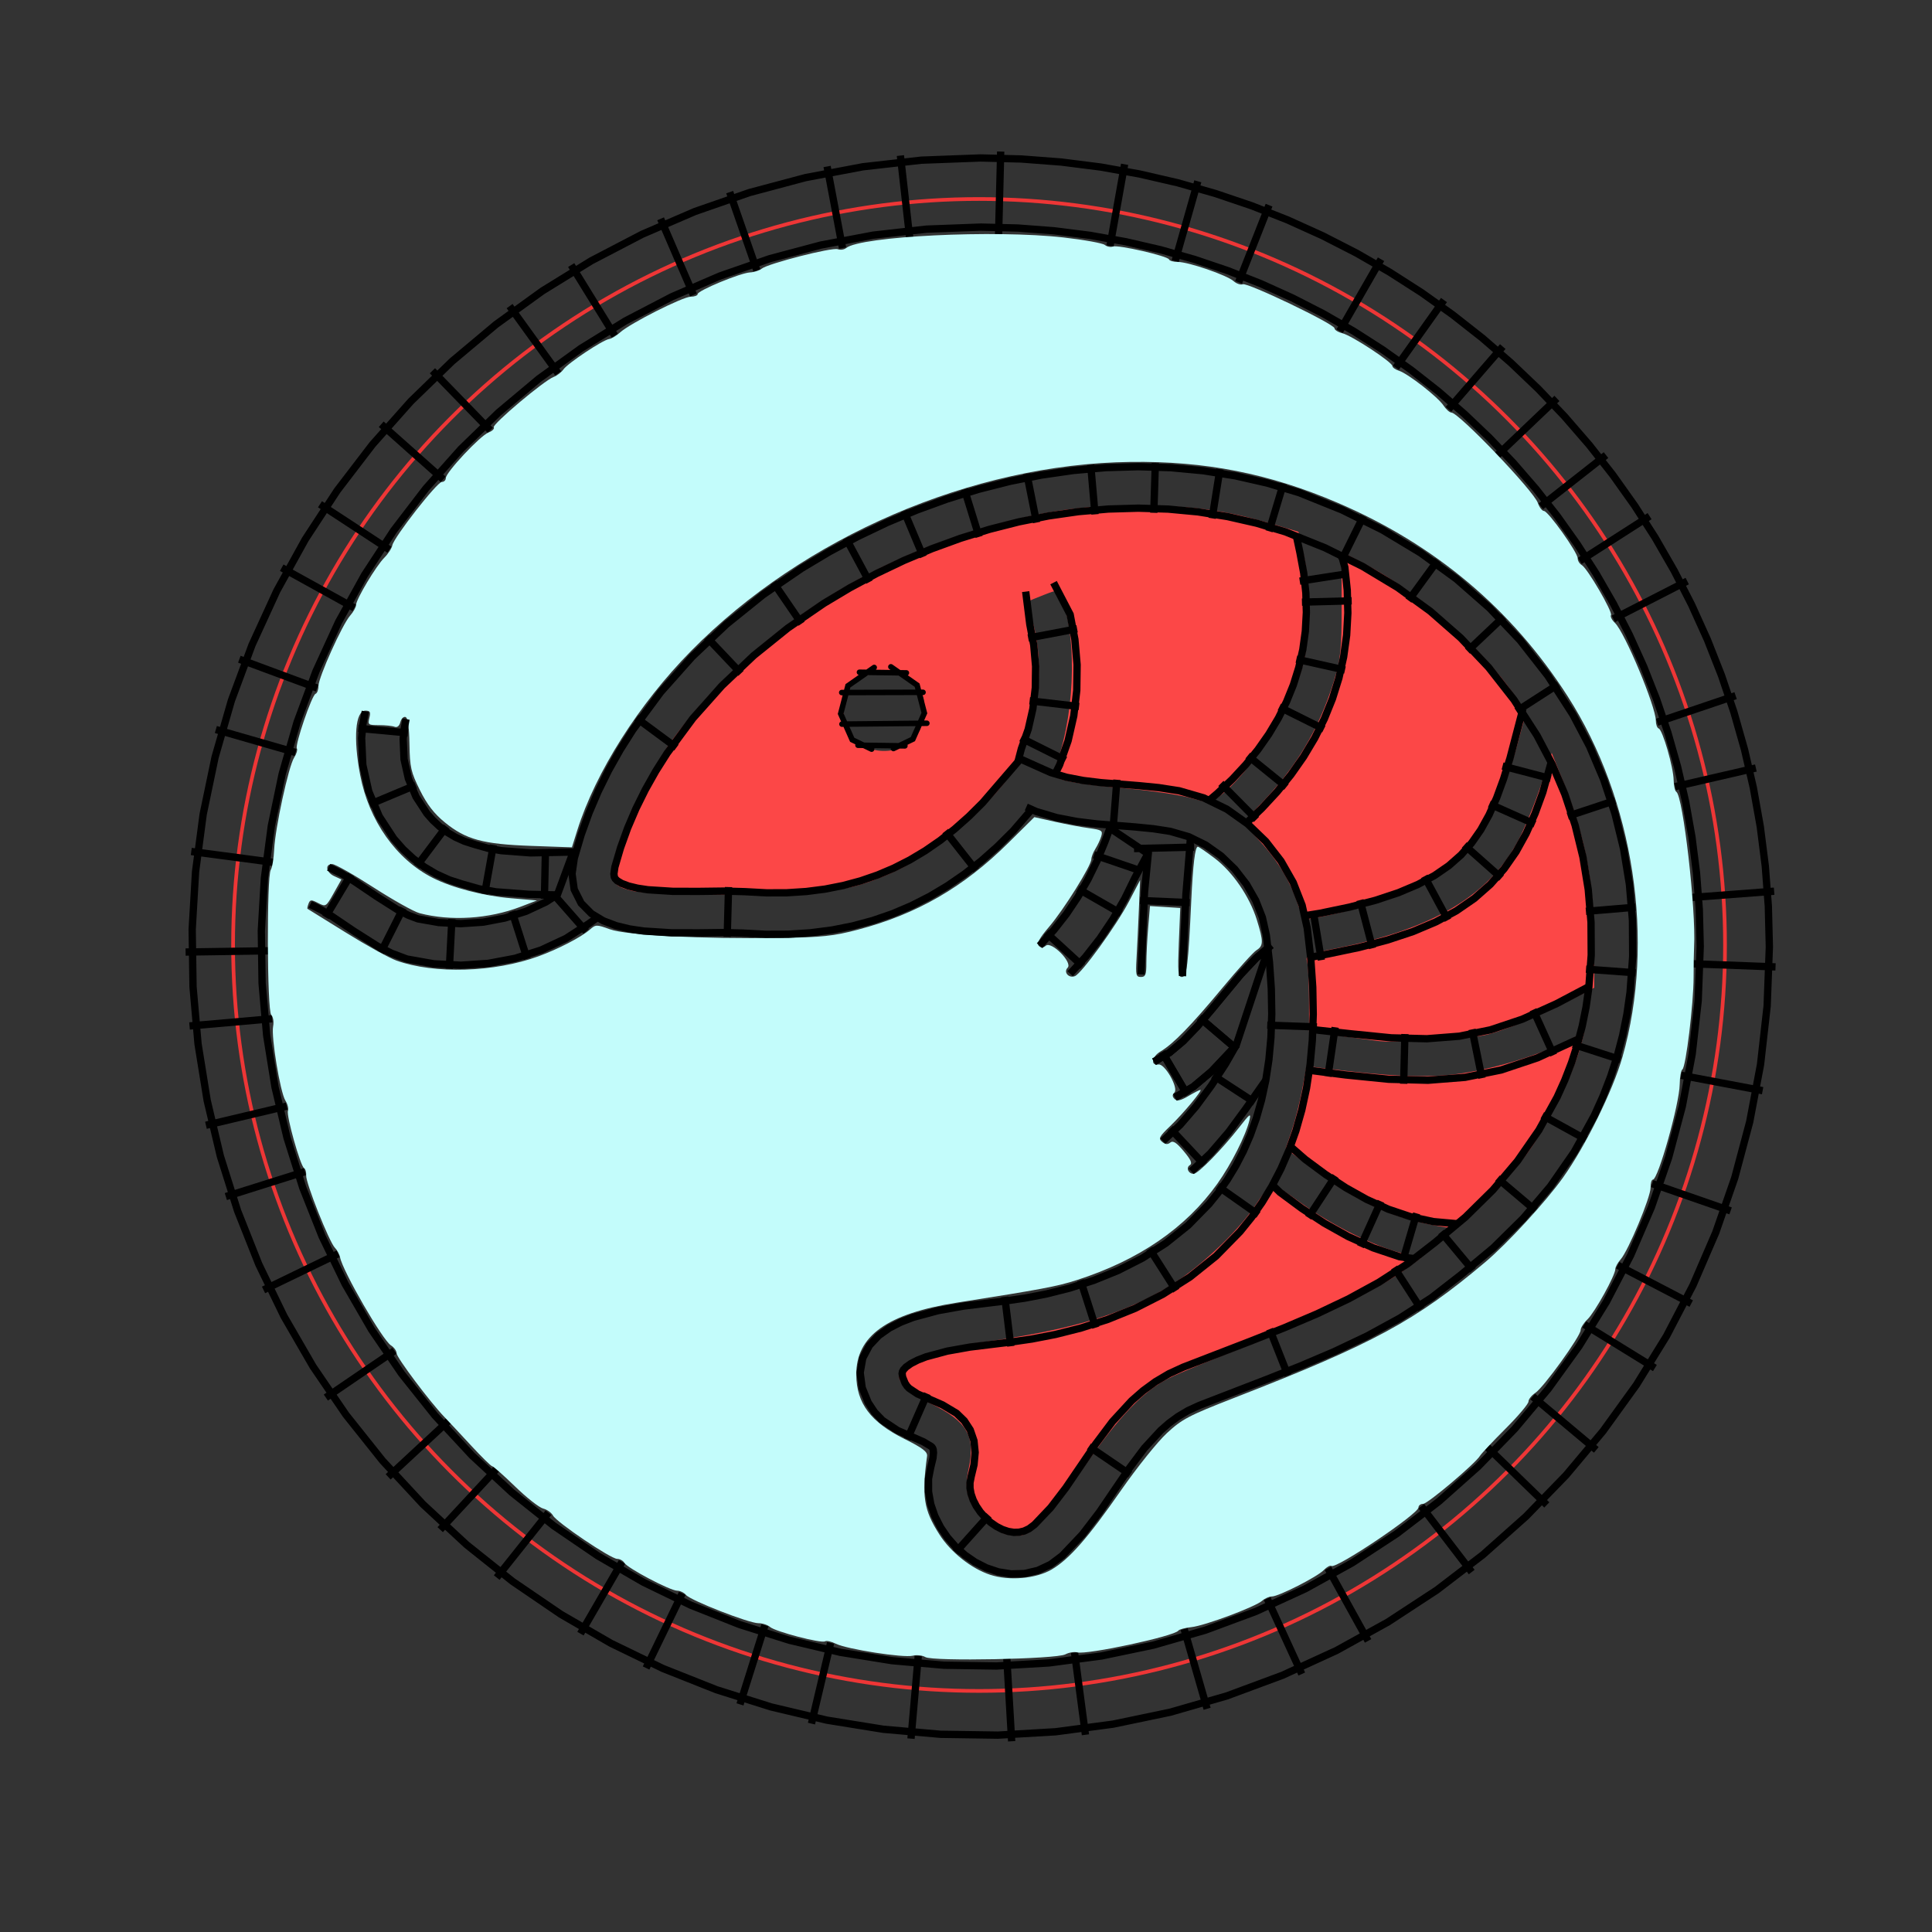<?xml version="1.0" encoding="UTF-8" standalone="no"?>
<!-- Created with Inkscape (http://www.inkscape.org/) -->

<svg
   width="70mm"
   height="70mm"
   viewBox="0 0 70 70"
   version="1.1"
   id="svg1"
   xml:space="preserve"
   sodipodi:docname="Shrimp.svg"
   inkscape:version="1.3.2 (091e20e, 2023-11-25)"
   xmlns:inkscape="http://www.inkscape.org/namespaces/inkscape"
   xmlns:sodipodi="http://sodipodi.sourceforge.net/DTD/sodipodi-0.dtd"
   xmlns="http://www.w3.org/2000/svg"
   xmlns:svg="http://www.w3.org/2000/svg"
   xmlns:inkstitch="http://inkstitch.org/namespace"><rect x="0" y="0" width="70" height="70" fill="#333333" stroke="none"/><sodipodi:namedview
     id="namedview1"
     pagecolor="#ffffff"
     bordercolor="#000000"
     borderopacity="0.25"
     inkscape:showpageshadow="2"
     inkscape:pageopacity="0.0"
     inkscape:pagecheckerboard="0"
     inkscape:deskcolor="#d1d1d1"
     inkscape:document-units="mm"
     inkscape:zoom="2.5265894"
     inkscape:cx="126.45505"
     inkscape:cy="145.05721"
     inkscape:window-width="1680"
     inkscape:window-height="924"
     inkscape:window-x="1800"
     inkscape:window-y="49"
     inkscape:window-maximized="0"
     inkscape:current-layer="layer1" /><defs
     id="defs1" /><g
     inkscape:label="Ebene 1"
     inkscape:groupmode="layer"
     id="layer1"><circle
       style="fill:none;fill-rule:evenodd;stroke:#ee3636;stroke-width:0.134;stroke-linecap:round"
       id="path56"
       cx="35.473"
       cy="34.238"
       r="27.028" /><path
       id="path8744"
       style="stroke:#000000;stroke-width:1px;fill:none"
       d="M 130.378 31.19 L 126.672 31.329 L 119.378 32.153 L 112.226 33.505 L 105.239 35.37 L 98.441 37.731 L 91.857 40.572 L 85.512 43.877 L 79.43 47.63 L 73.636 51.813 L 68.154 56.41 L 63.01 61.406 L 58.227 66.782 L 53.83 72.524 L 49.843 78.614 L 46.291 85.038 L 43.198 91.78 L 40.618 98.734 L 38.588 105.788 L 37.1 112.914 L 36.149 120.083 L 35.729 127.266 L 35.835 134.436 L 36.46 141.563 L 37.599 148.618 L 39.247 155.572 L 41.396 162.396 L 44.043 169.061 L 47.18 175.537 L 50.801 181.796 L 54.903 187.81 L 59.478 193.55 L 64.523 198.988 L 69.961 204.033 L 75.701 208.608 L 81.715 212.709 L 87.974 216.331 L 94.45 219.468 L 101.115 222.114 L 107.939 224.264 L 114.893 225.912 L 121.948 227.051 L 129.075 227.676 L 136.244 227.782 L 137.712 227.696 L 143.428 227.362 L 150.597 226.411 L 157.723 224.923 L 164.777 222.893 L 171.731 220.313 L 178.473 217.22 L 184.897 213.667 L 190.987 209.681 L 196.729 205.284 L 202.105 200.501 L 207.1 195.357 L 211.698 189.875 L 215.881 184.081 L 219.633 177.999 L 222.938 171.654 L 225.78 165.07 L 228.141 158.272 L 230.006 151.285 L 231.358 144.133 L 232.182 136.839 L 232.461 129.397 L 232.334 124.36 L 231.954 119.362 L 231.328 114.438 L 230.463 109.595 L 229.365 104.836 L 228.04 100.17 L 226.494 95.6 L 224.733 91.135 L 222.763 86.778 L 220.591 82.537 L 218.222 78.417 L 215.663 74.426 L 212.92 70.568 L 209.999 66.851 L 206.906 63.28 L 203.648 59.863 L 200.23 56.605 L 196.66 53.512 L 192.943 50.591 L 189.085 47.847 L 185.094 45.288 L 180.974 42.92 L 176.733 40.748 L 172.376 38.778 L 167.91 37.017 L 163.341 35.471 L 158.674 34.146 L 153.916 33.048 L 149.073 32.183 L 144.149 31.557 L 139.151 31.177 L 134.114 31.05 Z M 130.024 21.748 L 125.964 21.9 L 117.969 22.803 L 110.127 24.286 L 102.466 26.33 L 95.014 28.919 L 87.797 32.033 L 80.843 35.656 L 74.177 39.768 L 67.827 44.353 L 61.819 49.392 L 56.18 54.867 L 50.936 60.762 L 46.116 67.056 L 41.745 73.734 L 37.851 80.775 L 34.462 88.161 L 31.636 95.78 L 29.41 103.513 L 27.779 111.325 L 26.737 119.185 L 26.276 127.06 L 26.392 134.919 L 27.077 142.731 L 28.326 150.463 L 30.131 158.084 L 32.488 165.563 L 35.388 172.869 L 38.827 179.969 L 42.798 186.831 L 47.295 193.424 L 52.31 199.716 L 57.837 205.674 L 63.794 211.201 L 70.086 216.216 L 76.68 220.713 L 83.542 224.684 L 90.642 228.123 L 97.948 231.023 L 105.427 233.379 L 113.048 235.185 L 120.78 236.433 L 128.591 237.119 L 136.451 237.234 L 138.263 237.129 L 144.326 236.774 L 152.186 235.732 L 159.998 234.101 L 167.73 231.875 L 175.35 229.049 L 182.736 225.66 L 189.777 221.766 L 196.454 217.395 L 202.749 212.575 L 208.643 207.331 L 214.119 201.692 L 219.158 195.684 L 223.743 189.334 L 227.855 182.668 L 231.477 175.713 L 234.592 168.497 L 237.181 161.045 L 239.225 153.384 L 240.708 145.542 L 241.611 137.547 L 241.914 129.455 L 241.773 123.882 L 241.357 118.407 L 240.672 113.011 L 239.723 107.7 L 238.519 102.482 L 237.065 97.363 L 235.369 92.351 L 233.438 87.453 L 231.278 82.676 L 228.897 78.026 L 226.3 73.51 L 223.495 69.135 L 220.489 64.908 L 217.289 60.835 L 213.901 56.924 L 210.331 53.18 L 206.587 49.61 L 202.676 46.222 L 198.603 43.021 L 194.376 40.016 L 190.001 37.211 L 185.485 34.614 L 180.835 32.233 L 176.058 30.073 L 171.16 28.142 L 166.148 26.446 L 161.029 24.992 L 155.811 23.788 L 150.5 22.839 L 145.103 22.154 L 139.629 21.737 L 134.056 21.596 Z M 123.107 21.272 L 124.379 32.539 M 113.086 22.764 L 115.193 33.906 M 99.764 26.269 L 103.485 36.979 M 90.32 29.916 L 94.813 40.326 M 78.096 36.24 L 84.05 45.89 M 69.675 41.853 L 76.312 51.046 M 59.124 50.691 L 67.023 58.826 M 52.124 58.005 L 60.596 65.541 M 43.751 68.943 L 53.238 75.153 M 38.517 77.618 L 48.44 83.105 M 32.724 90.131 L 43.354 94.074 M 29.512 99.743 L 40.408 102.879 M 26.151 116.417 L 37.391 117.908 M 25.377 130.166 L 36.715 129.999 M 25.913 140.274 L 37.209 139.283 M 28.158 153.852 L 39.191 151.238 M 30.878 163.6 L 41.693 160.193 M 36.032 176.365 L 46.237 171.423 M 44.553 191.082 L 53.921 184.693 M 53.069 201.923 L 61.381 194.212 M 60.184 209.14 L 67.895 200.828 M 67.914 215.693 L 74.982 206.827 M 79.366 223.359 L 85.045 213.545 M 88.337 228.056 L 93.28 217.851 M 101.174 233.03 L 104.581 222.216 M 110.948 235.658 L 113.561 224.625 M 124.556 237.713 L 125.547 226.418 M 137.657 226.753 L 138.319 238.072 M 148.406 237.186 L 146.915 225.946 M 165.041 233.632 L 161.904 222.736 M 177.985 228.879 L 173.256 218.574 M 187.052 224.353 L 181.565 214.43 M 201.219 214.937 L 194.325 205.935 M 211.486 205.76 L 203.351 197.862 M 218.253 198.233 L 209.566 190.947 M 226.265 187.044 L 216.616 181.091 M 231.234 178.227 L 221.178 172.988 M 236.614 165.555 L 225.903 161.834 M 240.993 149.123 L 229.851 147.017 M 242.757 132.199 L 231.426 131.774 M 242.567 121.849 L 231.261 122.709 M 240.071 105.005 L 229.023 107.555 M 237.301 95.112 L 226.56 98.746 M 230.685 79.445 L 220.593 84.614 M 225.538 70.571 L 215.993 76.69 M 219.582 62.224 L 210.667 69.23 M 212.871 54.474 L 204.664 62.298 M 205.464 47.387 L 198.04 55.957 M 197.425 41.024 L 190.854 50.264 M 188.82 35.442 L 183.168 45.272 M 173.508 28.052 L 169.349 38.6 M 163.77 24.788 L 160.673 35.696 M 153.76 22.462 L 151.767 33.624 M 136.818 20.721 L 136.532 32.056"
       inkstitch:satin_column="true"
       transform="scale(0.265, 0.265)" /><g
       id="g56"><path
         style="fill:#fc4747;fill-rule:evenodd;stroke:none;stroke-width:0.178;stroke-linecap:round;stroke-opacity:1;fill-opacity:1"
         d="m 86.597,121.836 c -2.879,-0.646 -3.271,-1.333 -2.598,-4.545 0.716,-3.415 4.982,-12.121 7.867,-16.055 10.486,-14.301 26.692,-24.991 45.072,-29.732 7.298,-1.882 11.632,-2.414 19.261,-2.363 7.266,0.049 11.524,0.656 17.945,2.559 l 3.382,1.003 0.728,3.202 c 0.923,4.058 0.923,10.579 8.8e-4,14.526 -1.405,6.012 -7.174,15.217 -11.575,18.468 -1.211,0.895 -1.374,0.902 -3.993,0.182 -1.502,-0.413 -5.267,-0.975 -8.367,-1.249 -8.057,-0.711 -10.725,-1.304 -10.311,-2.291 2.887,-6.874 3.406,-17.869 1.125,-23.867 -0.42,-1.105 -0.431,-1.106 -2.43,-0.328 -1.104,0.43 -2.073,0.83 -2.153,0.89 -0.08,0.059 0.213,1.341 0.651,2.848 1.639,5.638 0.84,13.534 -1.921,18.982 -2.5,4.933 -11.142,12.519 -17.43,15.3 -5.716,2.528 -9.247,3.007 -21.789,2.956 -6.33,-0.026 -12.389,-0.245 -13.465,-0.486 z m 37.946,-20.511 c 1.199,-1.071 1.521,-1.776 1.71,-3.746 0.22,-2.286 0.137,-2.523 -1.423,-4.083 -1.388,-1.388 -1.986,-1.656 -3.699,-1.654 -2.595,0.002 -4.974,1.403 -5.359,3.155 -0.158,0.719 -0.362,1.555 -0.454,1.859 -0.092,0.304 0.044,1.319 0.303,2.256 0.967,3.501 6.065,4.766 8.922,2.214 z"
         id="path10"
         transform="scale(0.265, 0.265)"
         inkstitch:row_spacing_mm="0.2"
         inkstitch:angle="10" /><path
         style="fill:#fc4747;fill-opacity:1;fill-rule:evenodd;stroke:none;stroke-width:0.178;stroke-linecap:round;stroke-opacity:1"
         d="m 177.545,123.902 c -1.052,-3.249 -2.723,-6.074 -5.188,-8.771 l -2.447,-2.678 2.368,-2.438 c 4.91,-5.055 8.004,-10.214 10.067,-16.786 0.954,-3.038 1.099,-4.45 1.091,-10.636 l -0.009,-7.133 3.298,1.726 c 7.182,3.758 15.839,11.347 20.271,17.771 l 1.665,2.413 -1.2,4.399 c -3.923,14.384 -8.63,19.139 -22.309,22.532 -3.006,0.745 -5.818,1.357 -6.25,1.359 -0.495,0.002 -0.997,-0.648 -1.356,-1.758 z"
         id="path11"
         transform="scale(0.265, 0.265)"
         inkstitch:row_spacing_mm="0.2"
         inkstitch:angle="-40" /><path
         style="fill:#fc4747;fill-opacity:1;fill-rule:evenodd;stroke:none;stroke-width:0.178;stroke-linecap:round;stroke-opacity:1"
         d="m 188.143,142.296 c -0.775,-0.111 -3.153,-0.432 -5.285,-0.714 l -3.876,-0.513 -0.006,-4.297 c -0.004,-2.363 -0.125,-4.74 -0.271,-5.282 -0.243,-0.906 0.07,-1.052 3.882,-1.808 13.232,-2.624 20.972,-7.192 24.977,-14.741 0.863,-1.628 2.251,-4.992 3.084,-7.477 l 1.514,-4.517 1.494,3.724 c 3.091,7.709 4.317,14.115 4.317,22.569 v 5.803 l -2.466,1.284 c -4.392,2.286 -9.145,4.305 -11.944,5.072 -2.663,0.73 -12.565,1.306 -15.42,0.898 z"
         id="path12"
         transform="scale(0.265, 0.265)"
         inkstitch:row_spacing_mm="0.2"
         inkstitch:angle="-80" /><path
         style="fill:#fc4747;fill-opacity:1;fill-rule:evenodd;stroke:none;stroke-width:0.178;stroke-linecap:round;stroke-opacity:1"
         d="m 194.72,167.248 c -5.398,-1.188 -10.015,-3.485 -15.81,-7.863 l -3.126,-2.362 0.824,-2.409 c 0.453,-1.325 1.095,-3.86 1.428,-5.633 l 0.604,-3.225 2.168,0.273 c 9.14,1.15 13.902,1.367 18.248,0.833 4.758,-0.585 11.16,-2.495 15.166,-4.525 l 2.367,-1.2 -0.315,1.306 c -0.877,3.641 -3.984,10.134 -6.918,14.459 -2.791,4.114 -9.615,11.049 -10.828,11.003 -0.544,-0.021 -2.258,-0.317 -3.809,-0.658 z"
         id="path13"
         transform="scale(0.265, 0.265)"
         inkstitch:row_spacing_mm="0.2"
         inkstitch:angle="-110" /><path
         style="fill:#fc4747;fill-opacity:1;fill-rule:evenodd;stroke:none;stroke-width:0.178;stroke-linecap:round;stroke-opacity:1"
         d="m 137.452,209.728 c -1.836,-0.543 -4.371,-3.073 -5.006,-4.997 -0.373,-1.131 -0.375,-2.224 -0.007,-3.939 0.953,-4.445 -0.19,-6.43 -5.093,-8.842 -3.709,-1.824 -5.035,-3.311 -4.254,-4.769 0.717,-1.341 4.952,-2.8 10.215,-3.522 12.49,-1.711 19.338,-3.654 25.744,-7.301 4.365,-2.486 10.064,-7.734 12.65,-11.651 1.033,-1.565 2.025,-2.852 2.203,-2.859 0.178,-0.007 1.975,1.181 3.993,2.64 4.159,3.007 9.951,5.89 13.768,6.853 l 2.582,0.652 -2.347,1.724 c -3.385,2.486 -12.402,6.818 -21.608,10.382 -4.392,1.7 -9.102,3.652 -10.467,4.338 -3.478,1.747 -6.787,5.188 -11.512,11.971 -4.215,6.051 -6.938,9.069 -8.556,9.484 -0.517,0.132 -1.554,0.059 -2.305,-0.163 z"
         id="path14"
         transform="scale(0.265, 0.265)"
         inkstitch:row_spacing_mm="0.2"
         inkstitch:angle="-150" /></g><path
       style="fill:#c3fcfb;fill-rule:evenodd;stroke:none;stroke-width:0.15;stroke-linecap:round;fill-opacity:1"
       d="m 126.525,226.567 c -0.397,-0.244 -1.178,-0.33 -1.737,-0.189 -1.261,0.317 -9.022,-0.897 -10.515,-1.644 -0.605,-0.303 -1.265,-0.448 -1.467,-0.324 -0.509,0.315 -6.798,-1.328 -7.526,-1.965 -0.327,-0.286 -1.04,-0.517 -1.585,-0.513 -1.282,0.01 -9.28,-3.113 -9.906,-3.868 -0.264,-0.318 -0.805,-0.577 -1.203,-0.577 -0.95,0 -6.805,-3.084 -7.213,-3.799 -0.174,-0.305 -0.619,-0.554 -0.989,-0.553 -0.873,0.003 -8.286,-5.003 -8.782,-5.93 -0.209,-0.39 -0.816,-0.819 -1.348,-0.952 -0.533,-0.134 -2.256,-1.49 -3.829,-3.014 -1.573,-1.524 -2.983,-2.771 -3.132,-2.771 -0.15,0 -1.466,-1.291 -2.924,-2.869 -1.458,-1.578 -3.081,-3.315 -3.606,-3.859 -1.959,-2.031 -6.537,-8.13 -6.537,-8.708 0,-0.33 -0.347,-0.817 -0.77,-1.081 -1.149,-0.717 -6.592,-10.133 -6.959,-12.037 -0.079,-0.411 -0.397,-1 -0.705,-1.309 -0.77,-0.77 -4.005,-8.907 -3.931,-9.888 0.033,-0.436 -0.099,-0.891 -0.293,-1.011 -0.509,-0.315 -2.442,-7.191 -2.199,-7.825 0.112,-0.293 -0.044,-0.924 -0.347,-1.402 -0.708,-1.118 -1.966,-8.721 -1.68,-10.151 0.122,-0.61 0.009,-1.3 -0.255,-1.565 -0.577,-0.577 -0.636,-18.93 -0.064,-19.84 0.201,-0.32 0.409,-1.569 0.462,-2.776 0.127,-2.887 1.979,-11.412 2.728,-12.56 0.324,-0.496 0.492,-1.059 0.373,-1.251 -0.288,-0.465 2.054,-7.31 2.559,-7.478 0.217,-0.073 0.395,-0.549 0.395,-1.06 0,-1.178 3.249,-8.401 4.33,-9.627 0.448,-0.508 0.815,-1.167 0.815,-1.463 0,-0.763 2.728,-5.324 3.864,-6.46 0.523,-0.523 1.015,-1.284 1.093,-1.692 0.211,-1.094 6.117,-8.657 6.761,-8.657 0.303,0 0.551,-0.241 0.551,-0.536 0,-0.772 4.708,-5.8 5.83,-6.227 0.52,-0.198 0.848,-0.518 0.728,-0.712 -0.247,-0.399 6.894,-6.409 8.182,-6.886 0.461,-0.171 1.065,-0.634 1.342,-1.03 0.596,-0.85 5.372,-4.027 6.249,-4.156 0.334,-0.049 1.012,-0.457 1.507,-0.907 1.352,-1.23 8.569,-4.877 9.65,-4.877 0.52,0 0.946,-0.161 0.946,-0.359 0,-0.478 5.847,-2.896 7.164,-2.962 0.57,-0.029 1.286,-0.259 1.59,-0.512 0.834,-0.692 9.646,-2.949 10.394,-2.662 0.358,0.138 0.872,0.069 1.141,-0.153 1.975,-1.625 20.347,-2.52 29.741,-1.45 2.809,0.32 5.345,0.779 5.635,1.019 0.29,0.24 0.782,0.339 1.093,0.22 0.702,-0.27 7.508,1.292 7.69,1.764 0.073,0.189 0.62,0.344 1.217,0.344 1.451,0 6.718,1.813 7.608,2.62 0.39,0.353 0.958,0.547 1.261,0.431 0.671,-0.258 12.54,5.441 12.54,6.021 0,0.227 0.49,0.533 1.088,0.68 1.274,0.313 6.827,3.959 6.827,4.482 0,0.196 0.401,0.483 0.891,0.638 1.227,0.387 5.329,3.586 6.093,4.753 0.345,0.526 0.829,0.961 1.076,0.967 1.035,0.023 11.241,10.689 11.822,12.355 0.209,0.6 0.586,1.096 0.837,1.101 0.582,0.012 4.612,5.668 4.612,6.472 0,0.332 0.251,0.746 0.557,0.92 0.769,0.437 4.258,6.42 3.994,6.848 -0.118,0.191 0.126,0.67 0.543,1.064 1.336,1.263 5.592,11.443 5.592,13.376 0,0.511 0.178,0.989 0.395,1.061 0.53,0.177 2.016,5.32 2.039,7.058 0.01,0.762 0.176,1.483 0.368,1.602 0.917,0.569 2.71,16.189 2.428,21.156 -0.037,0.653 -0.068,2.523 -0.068,4.156 -5.9e-4,3.631 -1.055,12.323 -1.532,12.636 -0.191,0.125 -0.357,1.048 -0.369,2.051 -0.032,2.639 -2.952,13.019 -3.663,13.019 -0.185,0 -0.329,0.49 -0.318,1.088 0.022,1.284 -3.046,8.641 -4.095,9.821 -0.4,0.449 -0.726,1.047 -0.726,1.327 0,0.85 -2.816,5.931 -3.808,6.871 -0.51,0.484 -0.931,1.146 -0.935,1.473 -0.01,0.838 -5.066,7.841 -6.195,8.581 -0.515,0.337 -0.936,0.871 -0.936,1.186 0,0.315 -1.418,1.991 -3.152,3.724 -1.734,1.734 -3.292,3.387 -3.463,3.674 -0.632,1.061 -7.159,6.583 -7.781,6.583 -0.354,0 -0.644,0.223 -0.644,0.495 -8.6e-4,0.875 -11.226,8.415 -11.904,7.996 -0.175,-0.108 -0.64,0.143 -1.034,0.558 -0.872,0.918 -6.175,3.617 -7.107,3.617 -0.369,0 -0.955,0.257 -1.303,0.571 -0.924,0.836 -7.881,3.433 -9.698,3.621 -0.858,0.088 -1.659,0.303 -1.781,0.477 -0.53,0.758 -12.488,3.329 -13.838,2.975 -0.412,-0.108 -1.141,0.015 -1.621,0.271 -1.219,0.652 -18.136,0.982 -19.125,0.373 z m 17.276,-11.988 c 2.405,-1.409 4.936,-4.303 9.518,-10.881 2.149,-3.086 4.948,-6.573 6.218,-7.75 2.077,-1.923 3.001,-2.408 9.153,-4.803 19.109,-7.441 24.794,-10.512 34.35,-18.557 3.04,-2.559 8.301,-8.276 10.654,-11.576 3.104,-4.354 6.814,-11.882 8.136,-16.505 4.52,-15.81 1.572,-35.192 -7.501,-49.32 -7.666,-11.936 -18.162,-20.758 -31.48,-26.458 -9.314,-3.986 -18.053,-5.707 -28.292,-5.573 -21.59,0.284 -44.643,10.201 -60.056,25.836 -7.146,7.248 -13.071,16.585 -15.575,24.541 l -0.729,2.318 -5.555,-0.197 c -6.617,-0.234 -8.936,-0.865 -11.822,-3.213 -1.465,-1.192 -2.431,-2.442 -3.41,-4.413 -1.226,-2.468 -1.372,-3.113 -1.426,-6.292 -0.041,-2.378 -0.218,-3.595 -0.54,-3.703 -0.264,-0.088 -0.581,0.225 -0.704,0.696 -0.142,0.542 -0.434,0.775 -0.798,0.635 -0.316,-0.121 -1.275,-0.22 -2.132,-0.22 -1.465,0 -1.543,-0.06 -1.31,-0.989 0.202,-0.806 0.103,-0.989 -0.537,-0.989 -1.377,0 -1.683,3.758 -0.717,8.808 1.192,6.231 4.932,11.523 9.931,14.055 2.663,1.349 6.933,2.46 10.682,2.78 l 3.562,0.304 -2.266,0.87 c -4.316,1.657 -9.538,1.987 -13.787,0.872 -0.775,-0.203 -3.622,-1.797 -6.326,-3.541 -2.704,-1.744 -5.232,-3.171 -5.616,-3.171 -1.039,0 -0.846,1.137 0.28,1.651 l 0.979,0.446 -1.061,1.888 c -1.042,1.853 -1.081,1.878 -2.128,1.336 -0.941,-0.486 -1.096,-0.476 -1.313,0.089 -0.135,0.352 -0.197,0.668 -0.138,0.702 0.06,0.034 2.424,1.499 5.254,3.256 2.83,1.757 5.947,3.48 6.926,3.828 5.214,1.857 13.351,1.609 19.394,-0.591 2.681,-0.976 5.846,-2.616 7,-3.627 0.837,-0.733 0.928,-0.736 2.771,-0.066 2.244,0.816 12.611,1.341 23.278,1.179 5.752,-0.087 7.292,-0.25 10.612,-1.123 8.085,-2.125 14.458,-5.802 20.599,-11.884 l 3.542,-3.508 2.809,0.63 c 1.545,0.346 3.66,0.744 4.701,0.883 1.699,0.227 1.866,0.339 1.641,1.097 -0.138,0.464 -0.5,1.238 -0.803,1.72 -0.304,0.482 -0.552,1.122 -0.552,1.421 0,0.869 -3.757,6.881 -5.778,9.246 -1.335,1.563 -1.728,2.283 -1.416,2.595 0.312,0.312 0.582,0.308 0.972,-0.016 0.774,-0.643 3.687,2.304 2.978,3.013 -0.604,0.604 0.146,1.478 0.99,1.154 0.907,-0.348 5.675,-6.926 7.37,-10.169 l 1.548,-2.96 -0.174,4.147 c -0.096,2.281 -0.239,5.261 -0.318,6.621 -0.129,2.21 -0.064,2.474 0.602,2.474 0.628,0 0.746,-0.303 0.746,-1.919 0,-1.056 0.111,-3.237 0.247,-4.848 l 0.247,-2.929 2.07,0.132 2.07,0.132 -0.194,4.716 c -0.168,4.082 -0.112,4.716 0.42,4.716 0.672,0 0.864,-1.568 1.282,-10.488 0.232,-4.942 0.522,-7.322 0.892,-7.322 0.119,0 1.141,0.698 2.271,1.551 2.484,1.875 4.805,5.255 5.796,8.437 0.924,2.968 0.918,3.559 -0.044,4.159 -0.427,0.266 -2.517,2.58 -4.646,5.142 -4.307,5.183 -6.736,7.677 -8.476,8.705 -1.207,0.713 -1.401,1.971 -0.276,1.782 0.868,-0.146 2.782,3.228 2.175,3.835 -0.308,0.308 -0.302,0.556 0.021,0.878 0.336,0.336 0.813,0.236 1.883,-0.396 0.788,-0.465 1.527,-0.846 1.642,-0.846 0.36,0 -2.342,3.243 -4.129,4.955 -1.503,1.441 -1.636,1.701 -1.095,2.15 0.435,0.361 0.762,0.39 1.115,0.097 0.371,-0.308 0.842,-0.006 1.838,1.18 0.99,1.179 1.207,1.675 0.835,1.905 -0.573,0.354 -0.204,1.191 0.526,1.191 0.592,0 3.896,-3.373 6.204,-6.333 1.496,-1.919 1.664,-2.036 1.417,-0.989 -0.483,2.046 -2.494,6.025 -4.383,8.673 -4.315,6.047 -10.721,10.441 -19.205,13.172 -2.69,0.866 -4.835,1.27 -16.425,3.093 -9.526,1.499 -13.787,4.564 -13.739,9.882 0.035,3.87 1.962,6.437 6.555,8.728 2.542,1.268 3.204,1.774 3.122,2.382 -0.746,5.498 -0.454,7.345 1.692,10.7 1.556,2.432 4.346,4.65 6.923,5.505 2.605,0.864 6.266,0.548 8.441,-0.726 z"
       id="path57"
       transform="scale(0.265, 0.265)"
       inkstitch:fill_underlay_angle="45 135"
       inkstitch:fill_method="meander_fill"
       inkstitch:meander_scale_percent="65"
       inkstitch:fill_underlay="True"
       inkstitch:meander_pattern="N4-13b"
       inkstitch:running_stitch_length_mm="2.5"
       inkstitch:meander_angle="20"
       inkstitch:zigzag_spacing_mm="1"
       inkstitch:zigzag_width_mm="1"
       inkstitch:smoothness_mm=""
       inkstitch:clip="False" /><g
       id="centerline_group_4041"
       inkscape:label="path15 center line"
       style="display:none"><path
         id="path2933"
         style="fill:none;stroke:#8bfbf6;stroke-width:1px"
         d="m 187.343,209.012 -1.621,-1.592 -1.201,-1.677 -0.669,-1.78 0.018,-1.845 0.725,-1.615 1.149,-1.209 1.354,-0.888 1.522,-0.698 3.202,-0.966 3.379,-0.656 5.523,-0.773 m -10.468,10.733 -1.364,-1.339 -0.672,-0.939 -0.203,-0.54 0.002,-0.2 0.079,-0.175 0.329,-0.346 0.689,-0.452 0.977,-0.448 2.727,-0.822 3.065,-0.595 5.415,-0.758 m -11.396,5.688 -3.496,3.559 m 4.715,-6.948 -1.44,-4.777"
         inkstitch:satin_column="true"
         transform="scale(0.265)" /><path
         id="path68"
         style="fill:none;stroke:#8bfbf6;stroke-width:1px"
         d="m 199.252,191.6 0.085,-1.013 -0.079,-0.475 -0.14,-0.279 -0.244,-0.256 -0.449,-0.286 -0.652,-0.271 -2.01,-0.503 -2.396,-0.421 -2.511,-0.553 -1.308,-0.446 -1.249,-0.62 -1.162,-0.883 -0.778,-0.973 m 17.036,7.325 0.128,-1.53 -0.267,-1.606 -0.7,-1.397 -1.023,-1.072 -1.179,-0.75 -1.27,-0.529 -2.455,-0.615 -2.455,-0.431 -2.196,-0.484 -0.827,-0.282 -0.651,-0.323 -0.438,-0.333 -0.456,-0.57 m 14.232,9.606 -4.972,-0.416 m -3.035,-7.33 -0.863,4.914 m -4.929,-6.897 -3.897,3.115"
         inkstitch:satin_column="true"
         transform="scale(0.265)"
         sodipodi:nodetypes="cccccccccccccccccccccccccccccccccc" /><path
         id="path8844"
         style="fill:none;stroke:#8bfbf6;stroke-width:1px"
         d="m 152.28,211.711 1.74,-2.498 1.93,-2.432 2.074,-2.304 2.209,-2.17 2.336,-2.027 2.454,-1.876 2.564,-1.718 2.665,-1.552 2.758,-1.377 2.843,-1.194 2.919,-1.003 2.986,-0.804 3.044,-0.595 3.093,-0.379 3.133,-0.153 3.081,0.079 1.762,0.039 m -40.177,24.34 1.666,-2.391 1.769,-2.229 1.902,-2.114 2.026,-1.99 2.141,-1.858 2.248,-1.719 2.347,-1.573 2.436,-1.419 2.517,-1.257 2.589,-1.088 2.653,-0.912 2.709,-0.729 2.756,-0.539 2.795,-0.342 2.827,-0.138 2.933,0.075 1.769,0.039 m -39.462,20.018 -4.094,-2.852 m 10.056,-4.359 -3.496,-3.559 m 9.978,-1.745 -2.777,-4.144 m 10.123,0.156 -1.933,-4.599 m 9.889,2.147 -0.958,-4.896 m 10.198,4.192 0.127,-4.987"
         inkstitch:satin_column="true"
         transform="scale(0.265)" /><path
         id="path2531"
         style="fill:none;stroke:#8bfbf6;stroke-width:1px"
         d="m 148.938,214.742 3.963,0.248 3.921,-0.207 3.971,-0.629 3.98,-1.024 3.945,-1.39 3.867,-1.726 3.747,-2.03 3.648,-2.343 m -31.301,13.251 4.203,0.263 4.377,-0.231 4.38,-0.694 4.346,-1.118 4.274,-1.506 4.167,-1.86 4.023,-2.18 3.778,-2.427 m -31.174,10.319 0.312,-4.979 m 8.442,4.463 -0.78,-4.928 m 8.863,2.868 -1.658,-4.705 m 9.884,1.127 -2.377,-4.386"
         inkstitch:satin_column="true"
         transform="scale(0.265)" /><path
         id="path9928"
         style="fill:none;stroke:#8bfbf6;stroke-width:1px"
         d="m 204.966,189.993 0.417,-2.395 0.27,-2.434 0.309,-2.482 0.546,-2.357 0.496,-1.211 0.688,-1.111 0.95,-0.98 1.212,-0.744 1.41,-0.436 1.545,-0.127 1.671,0.151 1.73,0.387 m -7.148,14.452 0.439,-2.522 0.281,-2.534 0.279,-2.24 0.422,-1.821 0.238,-0.582 0.269,-0.435 0.273,-0.282 0.32,-0.196 0.474,-0.147 0.734,-0.06 1.045,0.095 1.466,0.328 m -5.549,8.843 -4.915,-0.856 m 6.104,-6.736 -4.618,-1.889"
         inkstitch:satin_column="true"
         transform="scale(0.265)" /><path
         id="path6645"
         style="fill:none;stroke:#8bfbf6;stroke-width:1px"
         d="m 199.275,174.305 5.576,-1.803 4.373,-1.617 1.893,-0.911 1.901,-1.122 1.407,-1.001 -0.61,-0.224 -1.512,-0.292 -2.398,-0.128 m -9.35,11.055 5.658,-1.83 4.638,-1.715 2.229,-1.072 2.205,-1.302 2.269,-1.615 5.149,-4.267 -7.769,-2.851 -2.122,-0.41 -2.684,-0.144 m -5.179,14.222 -1.535,-4.747 m 10.602,1.044 -2.537,-4.296"
         inkstitch:satin_column="true"
         transform="scale(0.265)"
         sodipodi:nodetypes="ccccccccccccccccccccccc" /><path
         id="path3805"
         style="fill:none;stroke:#8bfbf6;stroke-width:1px"
         d="m 217.086,156.976 0.293,0.201 0.001,4.5e-4 0.655,0.018 0.997,-0.244 1.321,-0.515 3.061,-1.314 1.74,-0.518 1.496,-0.087 m -11.919,5.882 0.734,0.505 1.133,0.409 1.882,0.053 1.807,-0.442 1.642,-0.64 2.904,-1.247 1.045,-0.311 1.013,-0.059 m -11.037,2.819 1.694,-4.693 m 7.794,2.526 -1.424,-4.781"
         inkstitch:satin_column="true"
         transform="scale(0.265)"
         sodipodi:nodetypes="cccccccccccccccccccccc" /><path
         id="path4355"
         style="fill:none;stroke:#8bfbf6;stroke-width:1px"
         d="m 222.55,149.504 1.71,-1.193 0.323,-0.354 0.183,-0.298 0.06,-0.179 -0.114,-0.382 -0.355,-0.422 -0.706,-0.449 -0.934,-0.303 -1.272,-0.087 m 3.483,7.077 2.09,-1.458 0.901,-0.987 0.634,-1.033 0.379,-1.119 0.1,-1.276 -0.583,-1.956 -1.323,-1.573 -1.691,-1.074 -1.922,-0.625 -1.783,-0.123 m 4.848,10.58 -2.854,-4.092"
         inkstitch:satin_column="true"
         transform="scale(0.265)"
         sodipodi:nodetypes="ccccccccccccccccccccccc" /><path
         id="path3685"
         style="fill:none;stroke:#8bfbf6;stroke-width:1px"
         d="m 231.664,138.73 -2.773,-0.369 -1.899,-0.543 -1.606,-0.459 -2.471,-0.329 m 9.298,-2.42 -2.471,-0.329 -1.606,-0.459 -1.899,-0.543 -2.773,-0.369 m 6.589,0.994 -0.658,4.945"
         inkstitch:satin_column="true"
         transform="scale(0.265)" /><path
         id="path9803"
         style="fill:none;stroke:#8bfbf6;stroke-width:1px"
         d="m 224.137,117.644 1.086,0.047 1.236,0.452 0.979,0.757 0.733,0.94 0.796,1.746 0.523,1.756 0.441,1.481 0.473,1.039 0.111,0.142 0.055,0.043 0.026,0.01 0.443,0.019 m -7.083,-4.278 0.443,0.019 0.026,0.01 0.055,0.043 0.11,0.142 0.473,1.039 0.441,1.481 0.523,1.756 0.795,1.746 0.733,0.94 0.979,0.757 1.236,0.452 1.086,0.047 m -6.8,-8.011 0.217,-4.984 m 1.828,10.219 4.54,-2.068"
         inkstitch:satin_column="true"
         transform="scale(0.265)" /><path
         id="path2909"
         style="fill:none;stroke:#8bfbf6;stroke-width:1px"
         d="m 227.559,117.328 -0.753,-0.8 -0.858,-0.596 -2.3,-1.471 -1.226,-1.383 -0.63,-1.954 0.238,-2.247 0.928,-2.317 m 7.628,7.918 -1.051,-1.116 -1.281,-0.89 -1.88,-1.202 -0.264,-0.298 -0.092,-0.286 0.085,-0.799 0.714,-1.782 m 3.537,5.519 -3.633,3.419 m -0.14,-7.233 -4.631,-1.856"
         inkstitch:satin_column="true"
         transform="scale(0.265)" /><path
         id="path5142"
         style="fill:none;stroke:#8bfbf6;stroke-width:1px"
         d="m 216.35,99.908 1.71,-0.982 1.368,-1.038 0.976,-1.027 0.527,-0.917 0.046,-0.175 0.002,-0.141 -0.025,-0.097 -0.09,-0.153 -0.255,-0.258 -0.506,-0.34 -0.801,-0.375 -1.183,-0.39 -1.461,-0.449 -1.398,-0.711 -1.91,-1.399 -1.593,-1.067 -0.69,-0.265 -1.125,-0.186 m 8.479,13.576 1.941,-1.114 1.849,-1.402 1.551,-1.632 1.054,-1.834 0.31,-1.195 0.021,-1.205 -0.315,-1.21 -0.646,-1.098 -0.91,-0.922 -1.119,-0.752 -1.316,-0.615 -1.459,-0.481 -1.158,-0.356 -0.777,-0.396 -1.709,-1.251 -2.053,-1.375 -1.52,-0.583 -1.542,-0.255 m 8.848,17.555 -2.484,-4.327 m 8.418,-4.597 -4.828,1.258 m -3.678,-7.34 -2.947,4.025"
         inkstitch:satin_column="true"
         transform="scale(0.265)" /><path
         id="path112"
         style="fill:none;stroke:#8bfbf6;stroke-width:1px"
         d="m 199.294,79.961 0.925,-0.746 1.261,-0.575 1.297,-0.274 1.322,-0.048 2.408,0.314 2.429,0.58 2.362,0.585 2.225,0.381 2.069,0.015 0.829,-0.15 0.99,-0.346 m -15.507,3.501 0.517,-0.417 0.366,-0.167 0.497,-0.105 0.62,-0.023 1.848,0.241 2.2,0.525 2.493,0.617 2.708,0.464 2.796,0.02 1.533,-0.278 1.299,-0.454 m -15.954,-0.57 -2.071,-4.539 m 8.573,5.508 1.199,-4.843 m 8.049,4.955 -1.646,-4.71"
         inkstitch:satin_column="true"
         transform="scale(0.265)"
         sodipodi:nodetypes="cccccccccccccccccccccccccccccc" /><path
         id="path9311"
         style="fill:none;stroke:#8bfbf6;stroke-width:1px"
         d="m 197.547,73.312 4.228,-0.216 3.456,-0.057 1.392,-0.166 1.318,-0.345 1.347,-0.605 1.603,-1.062 m -13.132,6.603 4.156,-0.212 3.597,-0.06 1.887,-0.225 1.93,-0.506 1.971,-0.886 1.885,-1.249 m -11.969,3.376 -0.254,-4.982 m 9.395,3.734 -2.045,-4.551"
         inkstitch:satin_column="true"
         transform="scale(0.265)" /><path
         id="path8120"
         style="fill:none;stroke:#8bfbf6;stroke-width:1px"
         d="m 180.832,62.314 1.608,1.292 1.485,1.009 1.429,0.805 1.343,0.614 2.691,0.861 2.549,0.452 5.061,0.453 2.562,0.409 2.347,0.793 m -23.68,-3.448 1.738,1.397 1.767,1.2 1.733,0.977 1.729,0.79 3.193,1.021 3.001,0.532 5.096,0.457 2.075,0.331 2.016,0.681 m -21.883,-6.479 3.125,-3.889 m 4.538,8.153 1.519,-4.752 m 7.481,6.271 0.445,-4.969"
         inkstitch:satin_column="true"
         transform="scale(0.265)" /><path
         id="path6934"
         style="fill:none;stroke:#8bfbf6;stroke-width:1px"
         d="m 165.66,64.398 0.394,-1.553 0.577,-1.443 0.754,-1.236 0.945,-1.01 1.116,-0.739 1.218,-0.435 1.236,-0.147 1.266,0.091 2.163,0.642 2.065,1.087 1.882,1.326 1.605,1.374 m -11.191,3.064 0.326,-1.286 0.346,-0.864 0.351,-0.575 0.32,-0.342 0.287,-0.19 0.301,-0.107 0.377,-0.045 0.419,0.03 1.339,0.397 1.465,0.771 1.502,1.058 1.457,1.247 m -7.929,-0.609 -4.836,-1.225 m 8.703,-0.581 2.323,-4.415"
         inkstitch:satin_column="true"
         transform="scale(0.265)" /><path
         id="path4357"
         style="fill:none;stroke:#8bfbf6;stroke-width:1px"
         d="m 188.466,53.677 -2.284,-0.245 -2.089,-0.612 -1.756,-0.811 -1.501,-0.85 -1.352,-0.765 -1.321,-0.61 -1.437,-0.421 -1.914,-0.205 m 14.097,0.386 -1.914,-0.206 -1.437,-0.421 -1.321,-0.61 -1.352,-0.766 -1.501,-0.85 -1.756,-0.811 -2.089,-0.611 -2.284,-0.244 m 12.396,3.967 -0.533,4.96 m -6.265,-7.963 -2.092,4.529"
         inkstitch:satin_column="true"
         transform="scale(0.265)"
         sodipodi:nodetypes="cccccccccccccccccccccc" /><path
         id="path2257"
         style="fill:none;stroke:#8bfbf6;stroke-width:1px"
         d="m 134.512,226.147 -0.391,-1.821 -0.572,-1.462 -0.766,-1.29 -0.947,-1.141 -1.119,-1.006 -1.278,-0.876 -1.418,-0.747 -1.535,-0.617 -1.623,-0.487 -1.647,-0.351 -3.456,-0.354 -3.273,0.101 -2.869,0.483 -1.096,0.375 -1.452,0.289 -2.658,0.142 -4.468,-0.253 -1.397,0.08 -0.087,0.027 -10e-4,0.005 0.011,0.524 0.214,1.076 m 35.893,6.429 -0.462,-2.149 -0.818,-2.091 -1.106,-1.863 -1.35,-1.626 -1.548,-1.392 -1.703,-1.168 -1.821,-0.959 -1.908,-0.766 -1.966,-0.589 -2.033,-0.433 -3.954,-0.405 -3.832,0.118 -3.484,0.587 -1.154,0.395 -0.887,0.176 -2.133,0.114 -4.475,-0.253 -2.131,0.122 -1.223,0.373 -1.128,0.745 -0.823,1.178 -0.348,1.39 0.031,1.447 0.285,1.432 m 39.586,2.526 -4.646,1.818 m -2.787,-9.921 -2.324,4.415 m -5.917,-6.811 -0.508,4.963 m -10.402,-4.21 1.617,4.72"
         inkstitch:satin_column="true"
         transform="scale(0.265)" /><path
         id="path7533"
         style="fill:none;stroke:#8bfbf6;stroke-width:0.265px"
         d="m 33.04,40.113 0.183,-0.338 0.322,-0.288 0.332,-0.177 0.288,-0.113 0.446,-0.194 0.086,-0.068 0.105,-0.163 m -0.794,1.864 0.092,-0.17 0.081,-0.072 0.157,-0.084 0.247,-0.096 0.598,-0.259 0.341,-0.271 0.203,-0.315 m -1.536,1.162 -1.161,-0.628"
         inkstitch:satin_column="true" /><path
         id="path7356"
         style="fill:none;stroke:#8bfbf6;stroke-width:1px"
         d="m 128.062,153.899 1.894,1.151 1.74,0.775 1.717,0.518 1.72,0.306 1.743,0.133 1.764,-0.006 3.742,-0.281 3.917,-0.353 4.106,-0.041 2.208,0.236 2.23,0.475 2.273,0.768 2.394,1.151 2.723,2.151 0.888,0.952 0.668,1.188 -4.5e-4,1.657 -1.013,1.24 -1.465,0.644 -1.076,0.376 -0.514,0.328 0.013,0.32 0.256,0.901 m -34.087,-11.037 2.12,1.289 2.222,0.99 2.201,0.664 2.164,0.386 2.115,0.161 2.077,-0.007 3.922,-0.294 3.782,-0.341 3.697,-0.036 1.754,0.187 1.784,0.38 1.802,0.609 1.75,0.841 1.127,0.89 -0.014,0.005 -1.657,1.057 -0.825,1.165 -0.385,1.37 0.06,1.482 0.391,1.376 m -27.291,-10.128 2.031,-4.557 m 7.281,6.413 -0.016,-4.989 m 9.884,4.337 -0.049,-4.989 m 8.126,6.385 2.162,-4.496"
         inkstitch:satin_column="true"
         transform="scale(0.265)" /><path
         id="path6850"
         style="fill:none;stroke:#8bfbf6;stroke-width:1px"
         d="m 110.602,139.653 2.552,-0.714 2.672,-0.581 2.723,-0.407 2.759,-0.205 2.777,0.025 2.777,0.284 2.757,0.573 2.593,0.852 m -20.491,4.177 2.434,-0.681 2.419,-0.526 2.436,-0.364 2.433,-0.181 2.411,0.022 2.372,0.242 2.318,0.482 2.371,0.779 m -17.68,0.235 -1.344,-4.805 m 8.623,3.531 -0.37,-4.975 m 7.323,5.436 1.015,-4.885"
         inkstitch:satin_column="true"
         transform="scale(0.265)" /><path
         id="path9553"
         style="fill:none;stroke:#8bfbf6;stroke-width:1px"
         d="m 97.781,159.856 1.375,-1.024 1.711,-0.906 3.502,-1.235 3.608,-0.922 3.38,-0.911 1.442,-0.509 1.253,-0.582 1.01,-0.651 0.76,-0.721 0.54,-0.822 0.351,-1.02 0.132,-1.346 -0.186,-1.917 m -16.393,15.901 1.119,-0.834 1.157,-0.613 3.037,-1.071 3.455,-0.883 3.559,-0.96 1.778,-0.628 1.692,-0.786 1.578,-1.017 1.391,-1.319 1.092,-1.661 0.68,-1.976 0.219,-2.236 -0.226,-2.321 m -20.064,16.474 -2.981,-4.001 m 9.054,1.428 -1.235,-4.834 m 9.498,2.382 -2.102,-4.525 m 8.365,-3.499 -4.965,-0.486"
         inkstitch:satin_column="true"
         transform="scale(0.265)" /><path
         id="path5429"
         style="fill:none;stroke:#8bfbf6;stroke-width:1px"
         d="m 103.582,161.386 1.292,0.264 2.376,0.556 2.36,0.336 2.36,0.159 2.365,0.026 4.856,-0.166 4.946,-0.129 2.577,0.081 2.619,0.253 2.673,0.482 2.722,0.768 2.765,1.106 2.632,1.401 1.827,0.801 1.723,0.887 1.491,0.74 1.314,0.488 1.232,0.198 1.347,-0.129 1.692,-0.604 2.291,-1.364 m -54.892,-4.132 2.763,1.281 2.813,0.961 2.757,0.646 2.695,0.383 2.631,0.177 2.576,0.028 4.933,-0.169 4.809,-0.126 2.323,0.073 2.314,0.223 2.307,0.416 2.318,0.654 2.351,0.94 2.572,1.369 1.853,0.813 1.636,0.842 1.714,0.85 1.902,0.707 2.163,0.348 2.393,-0.23 2.559,-0.914 2.639,-1.57 m -51.451,-5.036 1.614,-4.721 m 8.104,5.935 0.055,-4.989 m 8.089,4.772 -0.13,-4.987 m 8.222,5.388 0.886,-4.91 m 6.485,7.499 2.344,-4.404 m 6.824,8.369 0.792,-4.926"
         inkstitch:satin_column="true"
         transform="scale(0.265)"
         sodipodi:nodetypes="ccccccccccccccccccccccccccccccccccccccccccccccccccccccccc" /><path
         id="path9129"
         style="fill:none;stroke:#8bfbf6;stroke-width:1px"
         d="m 160.243,153.762 -6.764,0.953 -2.627,0.127 -1.323,-0.136 -1.254,-0.328 -1.192,-0.564 -1.082,-0.799 -0.954,-1.006 -0.872,-1.225 -1.507,-2.932 -1.694,-4.341 0.161,-2.904 -0.177,-1.947 -0.449,-1.515 -0.673,-1.104 -0.915,-0.795 -1.297,-0.56 -1.834,-0.272 -2.735,0.138 -1.04,-0.097 -1.043,0.034 -2.953,0.346 -3.513,0.511 -3.74,0.411 -3.604,0.018 -1.79,-0.265 -1.672,-0.542 -1.53,-0.948 -1.2,-1.443 -0.651,-1.843 -0.062,-1.837 m 49.408,20.749 -6.575,0.926 -2.123,0.102 -0.693,-0.071 -0.57,-0.149 -0.475,-0.225 -0.462,-0.341 -0.501,-0.528 -0.529,-0.744 -1.273,-2.475 -1.288,-3.301 0.128,-2.306 -0.241,-2.66 -0.72,-2.43 -1.291,-2.117 -1.889,-1.641 -2.389,-1.031 -2.78,-0.412 -2.848,0.144 -1.003,-0.094 -1.48,0.048 -3.184,0.373 -3.499,0.509 -3.451,0.379 -3.07,0.015 -1.135,-0.168 -0.863,-0.279 -0.527,-0.327 -0.293,-0.352 -0.19,-0.538 -0.041,-1.196 m 41.389,21.015 0.696,4.94 m -6.857,-4.747 -2.134,4.51 m -1.83,-13.141 -4.981,-0.277 m -1.051,-10.479 -1.977,4.581 m -12.068,-4.591 0.718,4.937 m -9.552,-4.411 -0.731,4.935"
         inkstitch:satin_column="true"
         transform="scale(0.265)" /><path
         id="path144"
         style="fill:none;stroke:#8bfbf6;stroke-width:1px"
         d="m 98.135,75.184 6.346,-3.194 4.985,-2.37 5.139,-1.997 6.702,-2.049 m -21.302,13.324 6.304,-3.173 4.806,-2.285 4.854,-1.887 6.554,-2.003 m -17.016,7.044 -2.243,-4.456 m 8.988,1.306 -1.807,-4.65"
         inkstitch:satin_column="true"
         transform="scale(0.265)" /><path
         id="path3964"
         style="fill:none;stroke:#8bfbf6;stroke-width:1px"
         d="m 100.847,78.119 -0.746,1.232 -1.017,1.101 -1.177,0.793 -1.27,0.458 -1.273,0.139 -1.289,-0.135 -2.017,-0.773 -1.678,-1.288 -1.119,-1.572 -0.352,-1.18 0.083,-1.333 0.778,-1.253 0.899,-0.512 m 6.625,2.169 -0.529,0.873 -0.404,0.437 -0.349,0.235 -0.319,0.115 -0.338,0.037 -0.302,-0.032 -0.942,-0.361 -0.68,-0.522 m 3.199,-0.489 4.267,2.586"
         inkstitch:satin_column="true"
         transform="scale(0.265)" /><path
         id="path9057"
         style="fill:none;stroke:#8bfbf6;stroke-width:1px"
         d="m 94.84,88.716 -1.821,0.275 -1.851,0.031 -1.75,-0.23 -1.631,-0.484 -1.492,-0.723 -1.335,-0.937 -1.167,-1.12 -0.998,-1.273 -0.835,-1.4 -0.7,-1.55 -0.912,-3.214 -0.393,-3.52 0.121,-4.048 1.45,-2.605 1.634,-1.835 1.897,-1.337 2.056,-0.882 2.13,-0.517 2.18,-0.256 4.251,-0.071 4.184,0.017 1.924,-0.113 1.798,-0.264 1.635,-0.454 1.465,-0.68 1.314,-0.959 1.351,-1.503 2.778,-2.906 2.722,-3.143 2.842,-3.258 3.034,-3.117 1.663,-1.468 1.747,-1.335 1.863,-1.181 1.992,-0.989 2.131,-0.756 2.27,-0.481 2.404,-0.17 2.206,0.149 6.75,-0.762 6.943,-0.617 6.857,-0.695 6.828,-1.03 m -70.157,47.304 -1.546,0.234 -1.266,0.021 -1.119,-0.147 -0.991,-0.294 -0.886,-0.429 -0.8,-0.561 -0.726,-0.696 -0.654,-0.834 -0.578,-0.969 -0.476,-1.054 -0.734,-2.587 -0.322,-2.886 0.082,-2.742 0.735,-1.32 1.011,-1.136 1.15,-0.811 1.335,-0.573 1.546,-0.375 1.723,-0.202 4,-0.067 4.271,0.017 2.234,-0.131 2.235,-0.328 2.215,-0.615 2.144,-0.996 1.995,-1.455 1.599,-1.779 2.804,-2.934 2.784,-3.215 2.763,-3.167 2.846,-2.923 1.435,-1.267 1.485,-1.135 1.526,-0.968 1.575,-0.782 1.637,-0.581 1.719,-0.365 1.83,-0.129 2.293,0.155 7.074,-0.799 6.919,-0.615 6.983,-0.708 6.928,-1.045 m -77.48,41.349 -3.454,3.6 m 1.668,-16.287 -3.726,-3.318 m 13.861,0.836 0.02,-4.989 m 13.942,2.287 -2.94,-4.031 m 10.646,-3.962 -3.771,-3.266 m 10.731,-4.221 -3.302,-3.74 m 9.415,-0.083 -1.668,-4.702 m 13.879,3.465 -0.56,-4.957 m 9.88,4.083 -0.503,-4.964 m 12.266,3.485 -0.744,-4.933"
         inkstitch:satin_column="true"
         transform="scale(0.265)" /><path
         id="path1672"
         style="fill:none;stroke:#8bfbf6;stroke-width:1px"
         d="m 205.165,67.425 -2.817,-0.129 -2.647,-0.371 -2.415,-0.579 -2.207,-0.755 -2.025,-0.893 -1.887,-1 -3.391,-2.11 -3.251,-2.109 -3.427,-1.902 -1.819,-0.791 -2.006,-0.685 -2.215,-0.546 -2.561,-0.395 m 32.858,8.112 -2.623,-0.12 -2.257,-0.316 -2.029,-0.487 -1.852,-0.634 -1.725,-0.761 -1.628,-0.863 -3.235,-2.014 -3.339,-2.166 -3.728,-2.069 -2.158,-0.938 -2.338,-0.798 -2.571,-0.633 -2.742,-0.423 m 31.189,11.757 -0.229,4.984 m -8.099,-6.797 -2.014,4.565 m -5.231,-8.794 -2.715,4.185 m -6.243,-8.824 -1.611,4.722"
         inkstitch:satin_column="true"
         transform="scale(0.265)" /><path
         id="path8180"
         style="fill:none;stroke:#8bfbf6;stroke-width:1px"
         d="m 126.935,53.663 4.665,-0.753 5.128,-1.26 11.286,-3.054 5.807,-1.242 2.913,-0.432 2.861,-0.249 2.811,-0.029 2.745,0.235 2.658,0.548 2.646,0.949 2.028,1.421 m -44.885,7.972 4.831,-0.78 5.339,-1.312 11.225,-3.038 5.569,-1.191 2.659,-0.394 2.578,-0.225 2.453,-0.026 2.302,0.197 2.13,0.439 1.843,0.661 1.571,1.101 m -39.743,4.544 -0.795,-4.925 m 10.332,2.713 -1.303,-4.816 m 12.598,1.878 -1.043,-4.879 m 8.343,3.645 -0.433,-4.97 m 7.396,5.219 1.007,-4.886"
         inkstitch:satin_column="true"
         transform="scale(0.265)" /><path
         id="path7085"
         style="fill:none;stroke:#8bfbf6;stroke-width:1px"
         d="m 159.039,62.226 -3.821,-0.011 -4.909,0.315 -11.815,0.923 -6.154,0.249 -5.8,-0.14 -2.723,-0.284 -2.512,-0.465 -2.298,-0.694 -1.845,-0.891 m 41.89,-3.158 -3.96,-0.011 -5.077,0.325 -11.766,0.919 -5.942,0.24 -5.5,-0.133 -2.394,-0.25 -2.125,-0.393 -1.765,-0.533 -1.551,-0.749 m 38.428,0.165 -0.015,4.989 m -17.106,-3.911 0.388,4.974 m -10.463,-4.625 -0.121,4.988 m -8.234,-5.864 -1.443,4.776"
         inkstitch:satin_column="true"
         transform="scale(0.265)" /><path
         id="path8106"
         style="fill:none;stroke:#8bfbf6;stroke-width:1px"
         d="m 97.924,39.103 2.606,0.345 2.531,0.167 2.531,0.012 2.51,-0.127 5.103,-0.623 5.091,-1.01 5.109,-1.282 5.139,-1.434 10.258,-2.784 m -41.422,10.858 2.741,0.362 2.793,0.184 2.772,0.014 2.772,-0.14 5.403,-0.66 5.344,-1.06 5.263,-1.32 5.178,-1.445 10.244,-2.78 m -42.143,7.313 0.654,-4.946 m 8.717,5.382 -0.251,-4.983 m 9.053,3.854 -0.971,-4.894 m 11.509,2.374 -1.341,-4.805"
         inkstitch:satin_column="true"
         transform="scale(0.265)" /><path
         id="path7642"
         style="fill:none;stroke:#8bfbf6;stroke-width:1px"
         d="m 77.946,186.745 -1.429,2.124 -0.741,1.664 -0.25,1.301 0.095,1.002 0.36,0.849 0.657,0.81 0.998,0.779 1.325,0.708 1.598,0.601 1.802,0.476 1.939,0.343 1.977,0.207 3.99,0.043 3.72,-0.437 2.867,-0.039 3.476,0.1 3.814,0.318 3.827,0.625 3.479,1.033 1.624,0.773 1.419,0.978 1.178,1.286 0.765,1.638 0.158,1.867 -0.657,2.686 -2.814,1.121 -1.962,0.523 -1.962,0.31 -1.973,0.142 -3.784,-0.066 -3.704,-0.276 -3.537,-0.215 -3.369,0.087 -1.529,0.214 -1.495,0.367 -1.436,0.54 -1.515,0.809 m -12.36,-27.611 -1.63,2.423 -1.083,2.43 -0.453,2.355 0.211,2.234 0.841,1.982 1.325,1.632 1.653,1.29 1.881,1.005 2.051,0.772 2.174,0.574 2.253,0.399 2.317,0.243 4.451,0.048 3.77,-0.443 2.564,-0.035 3.275,0.094 3.538,0.295 3.405,0.556 2.914,0.865 1.032,0.491 0.758,0.522 0.429,0.468 0.182,0.389 0.034,0.403 -0.576,0.229 -1.515,0.403 -1.575,0.249 -1.611,0.116 -3.48,-0.06 -3.614,-0.27 -3.745,-0.228 -3.785,0.098 -1.972,0.276 -1.94,0.477 -1.923,0.722 -1.755,0.937 m -12.748,-20.934 4.557,2.031 m 4.135,11.922 1.273,-4.824 m 10.591,5.406 -0.582,-4.955 m 9.382,4.948 0.414,-4.972 m 7.692,8.748 0.779,4.928 m -9.494,-4.932 -0.371,4.975 m -9.454,-4.975 0.692,4.941"
         inkstitch:satin_column="true"
         transform="scale(0.265)" /><path
         id="path3925"
         style="fill:none;stroke:#8bfbf6;stroke-width:1px"
         d="m 45.783,169.923 2.618,-0.859 2.587,-0.652 2.502,-0.435 2.426,-0.229 2.356,-0.037 2.329,0.144 4.388,0.746 4.284,1.264 4.243,1.642 8.977,4.015 1.672,1.227 1.196,1.07 0.906,1.111 0.587,1.323 -0.012,1.53 -0.689,1.269 -0.926,0.806 -0.979,0.547 -1.895,0.727 -1.953,0.643 -1.668,0.664 -1.384,0.893 m -30.268,-13.459 2.479,-0.814 2.295,-0.578 2.189,-0.38 2.102,-0.199 2.032,-0.032 1.947,0.12 3.926,0.667 3.883,1.146 3.984,1.542 8.475,3.791 1.152,0.845 0.789,0.705 -1.374,0.527 -1.979,0.651 -2.161,0.861 -1.724,1.112 m -24.593,-10.588 -1.219,-4.838 m 9.677,3.922 0.307,-4.979 m 7.244,6.462 1.412,-4.785 m 5.989,7.66 2.037,-4.554 m 4.942,7.879 2.952,-4.022"
         inkstitch:satin_column="true"
         transform="scale(0.265)" /><path
         id="path7209"
         style="fill:none;stroke:#8bfbf6;stroke-width:1px"
         d="m 99.373,184.749 0.136,-2.107 0.453,-2.021 0.761,-1.787 1.057,-1.525 1.315,-1.227 1.512,-0.908 1.646,-0.596 1.73,-0.309 1.783,-0.051 1.814,0.181 1.828,0.393 1.827,0.59 1.809,0.776 1.773,0.951 1.719,1.119 1.575,1.224 m -18.587,5.564 0.115,-1.782 0.299,-1.333 0.446,-1.048 0.561,-0.809 0.668,-0.623 0.791,-0.475 0.932,-0.338 1.076,-0.192 1.208,-0.035 1.315,0.131 1.395,0.3 1.444,0.467 1.465,0.628 1.458,0.782 1.425,0.927 1.437,1.117 m -15.57,1.532 -4.979,-0.32 m 7.35,-4.489 -2.57,-4.276 m 9.082,4.244 1.534,-4.747 m 4.486,8.066 3.063,-3.938"
         inkstitch:satin_column="true"
         transform="scale(0.265)" /><path
         id="path5476"
         style="fill:none;stroke:#8bfbf6;stroke-width:1px"
         d="m 116.263,198.745 -2.248,-2.405 -1.546,-1.187 -0.432,-0.205 -0.3,-0.081 -0.941,7e-5 -3.24,0.682 -2.597,0.199 -3.113,-0.305 -3.224,-0.233 -1.418,-0.315 -1.212,-0.469 -1.068,-0.716 -0.822,-1.05 -0.368,-1.284 0.111,-1.347 0.916,-1.888 1.496,-1.733 1.861,-1.64 2.089,-1.554 m 19.092,12.691 -2.483,-2.655 -2.168,-1.663 -1.167,-0.555 -1.194,-0.323 -1.925,1.3e-4 -3.396,0.715 -1.963,0.151 -2.804,-0.275 -2.974,-0.215 -0.815,-0.181 -0.31,-0.12 0.164,-0.339 0.955,-1.107 1.518,-1.338 1.951,-1.451 m 15.78,7.857 -3.644,3.407 m -6.463,-7.108 1.028,4.882 m -8.585,-4.806 -0.36,4.976 m 1.693,-8.279 -2.977,-4.003"
         inkstitch:satin_column="true"
         transform="scale(0.265)" /><path
         id="path9611"
         style="fill:none;stroke:#8bfbf6;stroke-width:1px"
         d="m 63.856,185.801 0.432,-0.715 0.338,-0.982 0.008,-0.447 -0.051,-0.122 -0.142,-0.132 -0.424,-0.186 -0.707,-0.122 -0.875,0.013 -0.913,0.162 -0.828,0.29 -0.654,0.376 -0.307,0.305 -0.088,0.172 -0.006,0.124 0.155,0.403 0.369,0.452 2.285,0.631 1.138,0.129 0.066,-0.012 z m 3.557,2.152 0.663,-1.095 0.696,-2.025 0.034,-1.98 -0.737,-1.753 -1.312,-1.221 -1.533,-0.673 -1.589,-0.274 -1.598,0.024 -1.572,0.279 -1.508,0.528 -1.397,0.802 -0.268,0.257 -0.94,0.899 -0.816,1.591 -0.095,1.897 0.711,1.845 1.627,1.993 3.877,1.07 2.055,0.233 1.335,-0.232 1.505,-0.738 z m 0.56,-0.121 -4.268,-2.583 m -5.553,-5.503 2.486,4.326 m -0.184,0.055 -3.448,-3.606 m -0.19,0.182 3.448,3.605 m 4.163,6.339 -0.857,-4.914"
         inkstitch:satin_column="true"
         transform="scale(0.265)" /><path
         id="path5970"
         style="fill:none;stroke:#8bfbf6;stroke-width:1px"
         d="m 126.329,179.569 -2.911,-2.356 -2.758,-1.835 -2.694,-1.429 -2.653,-1.081 -2.639,-0.787 -2.653,-0.542 -2.69,-0.344 -2.735,-0.191 -5.755,-0.114 -6.096,-0.08 -3.243,-0.159 -3.366,-0.309 -3.504,-0.514 -3.435,-0.727 -1.193,-0.079 -1.511,-0.321 -2.611,-1.077 -2.265,-1.588 -1.648,-1.904 -0.609,-1.238 -0.287,-1.334 0.174,-1.454 0.75,-1.327 1.182,-0.965 1.437,-0.605 1.665,-0.333 1.698,-0.095 3.656,-0.689 4.013,-0.469 3.999,-0.395 3.87,-0.5 3.66,-0.775 1.65,-0.519 1.572,-0.644 1.457,-0.777 1.339,-0.926 0.571,-0.513 -1.059,-0.3 -4.517,-0.601 -2.452,-0.444 -2.391,-0.87 -1.234,-0.762 -1.084,-0.962 -0.932,-1.2 -1.058,-3.254 m 41.903,34.157 -3.062,-2.478 -3.092,-2.057 -3.062,-1.624 -3.035,-1.236 -3.009,-0.897 -2.983,-0.61 -2.962,-0.379 -2.959,-0.207 -5.873,-0.116 -6.035,-0.079 -3.08,-0.151 -3.165,-0.291 -3.263,-0.479 -3.596,-0.761 -1.192,-0.079 -0.85,-0.18 -1.835,-0.757 -1.468,-1.03 -0.961,-1.111 -0.146,-0.297 -0.015,-0.071 0.043,-0.035 0.499,-0.21 0.963,-0.193 1.674,-0.093 3.78,-0.713 3.832,-0.448 4.024,-0.397 4.097,-0.529 4.019,-0.851 2.008,-0.631 1.928,-0.79 1.854,-0.988 1.755,-1.214 1.626,-1.462 2.886,-3.394 -2.978,-1.997 -1.288,-0.611 -2.47,-0.701 -4.717,-0.627 -2.007,-0.364 -1.658,-0.603 -0.566,-0.35 -0.527,-0.468 m 33.263,29.219 -2.764,4.154 m -4.858,-8.243 -1.882,4.62 m -10.293,-7.045 -0.348,4.977 m -13.714,-5.293 -0.244,4.983 m -13.892,-7.047 -1.902,4.612 m 10.434,-8.72 -0.49,-4.965 m 8.852,3.793 -1.034,-4.881 m 5.192,-8.592 -0.658,4.945"
         inkstitch:satin_column="true"
         transform="scale(0.265)"
         sodipodi:nodetypes="ccccccccccccccccccccccccccccccccccccccccccccccccccccccccccccccccccccccccccccccccccccccccccccccccccccccccccc" /><path
         id="path3074"
         style="fill:none;stroke:#8bfbf6;stroke-width:1px"
         d="m 87.265,142.479 2.044,-2.358 0.752,-1.206 0.222,-0.786 -0.049,-0.486 -0.259,-0.486 -0.621,-0.608 -1.038,-0.656 -1.361,-0.611 -3.563,-1.057 -3.932,-0.725 m 12.432,10.229 0.733,-1.068 1.277,-2.047 0.597,-2.116 -0.21,-2.086 -0.945,-1.776 -1.395,-1.366 -1.659,-1.049 -1.884,-0.846 -4.041,-1.199 -4.276,-0.789 m 13.675,12.505 -4.247,-2.705 m 1.69,-6.877 -2.666,4.217 m -5.725,-7.059 -0.905,4.906"
         inkstitch:satin_column="true"
         transform="scale(0.265)"
         sodipodi:nodetypes="cccccccccccccccccccccccccccc" /><path
         id="path7390"
         style="fill:none;stroke:#8bfbf6;stroke-width:1px"
         d="m 61.72,144.707 -1.912,-1.074 -1.285,-0.439 -0.734,-0.05 -0.27,0.081 -0.098,0.085 -0.115,0.228 -0.074,0.466 0.058,0.632 0.216,0.674 0.351,0.599 0.433,0.443 0.475,0.266 0.558,0.106 0.775,-0.108 1.091,-0.491 1.526,-1.154 m 1.04,-3.89 -2.244,-1.26 -2.162,-0.738 -2.032,-0.138 -1.843,0.552 -1.393,1.202 -0.781,1.544 -0.257,1.623 0.147,1.606 0.496,1.546 0.84,1.434 1.208,1.235 1.588,0.89 1.896,0.36 2.042,-0.285 2.061,-0.928 1.916,-1.448 m -2.436,-8.207 -2.443,4.35"
         inkstitch:satin_column="true"
         transform="scale(0.265)" /><path
         id="path4448"
         style="fill:none;stroke:#8bfbf6;stroke-width:1px"
         d="m 77.263,149 -1.49,-1.847 -1.779,-1.716 -2.042,-1.591 -2.274,-1.467 -2.47,-1.348 -2.628,-1.234 -2.733,-1.121 -5.728,-1.978 -5.733,-1.657 -11.581,-3.058 -0.831,-4.061 -0.185,-2.601 0.19,-2.319 0.523,-2.046 0.793,-1.77 0.981,-1.501 1.079,-1.257 1.094,-1.056 1.921,-1.654 0.696,-0.656 0.437,-0.524 0.193,-0.369 0.054,-0.292 -0.027,-0.187 -0.925,-0.004 -2.469,-0.182 -2.529,-0.523 m 42.995,40.99 -2.11,-5.35 -1.839,-2.279 -2.124,-2.049 -2.361,-1.839 -2.557,-1.65 -2.714,-1.482 -2.836,-1.332 -2.938,-1.205 -5.94,-2.051 -5.881,-1.7 -9.133,-2.411 -0.259,-1.266 -0.143,-2.012 0.135,-1.653 0.348,-1.361 0.513,-1.146 0.653,-0.999 0.774,-0.903 0.869,-0.838 1.902,-1.638 0.946,-0.891 0.881,-1.057 0.692,-1.321 0.29,-1.581 -0.241,-1.677 -1.182,-2.735 -3.578,-0.017 -2.055,-0.152 -1.877,-0.388 m 39.074,38.246 -3.882,3.133 m -3.193,-9.271 -2.705,4.192 m -5.383,-8.288 -1.893,4.616 m -9.506,-8.424 -1.385,4.793 m -6.994,-7.054 -1.274,4.824 m -1.438,-9.298 -4.972,-0.408 m 8.653,-5.812 -3.255,-3.781 m -0.945,-1.881 1.223,-6.159"
         inkstitch:satin_column="true"
         sodipodi:nodetypes="cccccccccccccccccccccccccccccccccccccccccccccccccccccccccccccccccccccccccc"
         transform="scale(0.265)" /><path
         id="path3150"
         style="fill:none;stroke:#8bfbf6;stroke-width:1px"
         d="m 83.026,151.417 -3.831,1.291 -2.039,0.543 -4.022,0.617 -7.921,0.542 -3.674,0.459 -1.645,0.365 -1.556,0.497 -1.435,0.644 -1.316,0.816 -1.206,1.021 -0.702,0.809 -0.011,1.724 -0.284,1.242 -0.518,1.079 -0.806,0.889 -1.093,0.629 -1.828,0.279 -1.781,-0.193 -1.669,-0.317 -1.584,-0.255 -1.666,-0.066 m 34.657,-15.055 -4.419,0.754 -7.863,0.539 -3.983,0.498 -2.02,0.448 -1.96,0.626 -1.902,0.854 -1.812,1.124 -1.684,1.426 -1.919,2.211 -0.017,2.806 -0.079,0.343 -0.002,0.005 -0.386,0.059 -1.077,-0.116 -1.564,-0.297 -1.889,-0.304 -1.915,-0.075 m 32.139,-10.98 0.591,5.019 m -8.391,-4.209 0.341,4.977 m -9.484,-3.582 1.518,4.752 m -10.216,4.204 4.989,0.031"
         inkstitch:satin_column="true"
         transform="scale(0.265)"
         sodipodi:nodetypes="cccccccccccccccccccccccccccccccccccccccccccccccc" /><path
         id="path157"
         style="fill:none;stroke:#8bfbf6;stroke-width:1px"
         d="m 60.559,113.053 0.202,-1.707 0.413,-1.513 0.695,-1.285 1.054,-0.972 1.256,-0.48 1.214,-0.063 1.635,0.322 1.096,0.26 0.109,-0.368 0.298,-2.585 4.735,-1.264 1.605,-0.202 1.505,8.5e-4 1.461,0.202 1.464,0.389 2.888,1.153 m -17.502,8.602 0.166,-1.4 0.206,-0.753 0.091,-0.168 0.996,0.196 1.481,0.351 1.098,0.057 1.252,-0.288 1.158,-0.828 0.768,-1.215 0.419,-1.413 0.015,-0.133 1.729,-0.462 1.065,-0.134 0.959,5.5e-4 0.927,0.128 0.975,0.259 2.656,1.061 m -15.518,4.546 -4.954,-0.587 m 10.66,-1.325 -2.901,-4.059 m 8.732,0.476 0.682,-4.942"
         inkstitch:satin_column="true"
         transform="scale(0.265)" /><path
         id="path6553"
         style="fill:none;stroke:#8bfbf6;stroke-width:1px"
         d="m 57.291,69.559 2.118,-0.435 2.235,0.015 2.087,0.467 1.881,0.863 1.631,1.198 1.346,1.475 1.03,1.699 0.681,1.874 0.293,1.997 -0.136,2.059 -0.601,2.048 -1.086,1.955 -1.359,1.546 2.554,0.349 3.68,0.908 3.558,1.305 3.371,1.705 3.116,2.108 3.928,3.546 -1.715,2.911 -1.332,1.345 -1.57,1.012 -1.73,0.72 -1.843,0.478 -1.966,0.283 -3.97,0.072 -4.069,-0.424 -3.893,-0.779 -3.489,-1.012 -2.732,-1.086 m -1.179,-26.13 1.69,-0.347 1.353,0.009 1.224,0.274 1.096,0.503 0.957,0.703 0.795,0.871 0.607,1.002 0.396,1.091 0.167,1.141 -0.077,1.162 -0.342,1.165 -0.644,1.16 -1.002,1.14 -1.426,1.087 -1.91,0.982 -12.262,4.095 0.332,1.626 13.51,-1.085 3.289,0.098 3.302,0.451 3.244,0.801 3.116,1.143 2.919,1.476 2.657,1.798 1.097,0.99 -0.28,0.283 -0.876,0.564 -1.117,0.465 -1.337,0.347 -1.481,0.213 -3.457,0.062 -3.623,-0.378 -3.529,-0.706 -3.128,-0.907 -2.545,-1.012 m -0.655,-22.196 0.033,-4.989 m 4.935,7.592 4.266,-2.586 m -4.236,8.084 4.362,2.422 m 4.496,8.371 1.718,-4.684 m 2.111,10.399 0.711,4.938 m -10.776,-5.597 -0.979,4.892"
         inkstitch:satin_column="true"
         transform="scale(0.265)" /><path
         id="path8837"
         style="fill:none;stroke:#8bfbf6;stroke-width:1px"
         d="m 63.728,62.074 2.924,-0.621 2.576,-0.702 4.616,-1.663 4.056,-1.868 3.867,-1.967 4.001,-1.927 4.4,-1.701 2.493,-0.726 2.675,-0.596 2.542,-0.394 -0.631,-0.649 -0.632,-0.468 -0.548,-0.26 -0.458,-0.112 -1.435,0.025 -4.257,0.921 -2.867,0.331 -1.711,-0.027 -1.691,-0.203 m -19.055,16.673 3.039,-0.646 2.85,-0.777 4.94,-1.78 4.292,-1.976 3.899,-1.983 3.81,-1.835 4.079,-1.576 2.194,-0.639 2.413,-0.537 2.653,-0.412 6.329,-0.577 -2.82,-4.603 -1.118,-1.487 -1.159,-1.192 -1.228,-0.909 -1.297,-0.616 -1.393,-0.34 -2.38,0.041 -4.457,0.965 -2.394,0.276 -1.224,-0.019 -1.477,-0.177 M 68.9,65.58 67.589,60.767 m 10.659,1.328 -2.087,-4.532 m 12.749,-0.548 -1.798,-4.654 m 9.888,2.313 -0.765,-4.93 m -5.744,-5.181 1.056,4.876"
         inkstitch:satin_column="true"
         transform="scale(0.265)" /><path
         id="path8150"
         style="fill:none;stroke:#8bfbf6;stroke-width:1px"
         d="m 58.825,99.49 -2.169,-1.635 -1.709,-1.447 -1.315,-1.14 -1.037,-0.783 -0.907,-0.468 -1.048,-0.256 -1.523,-0.04 -2.311,0.275 m 14.522,2.174 -2.075,-1.564 -1.6,-1.355 -1.403,-1.217 -1.533,-0.488 -1.463,-0.164 -2.158,0.114 -2.27,-0.06 -2.61,0.31 m 13.872,2.968 -3.003,3.984 m -4.943,-7.869 -1.086,3.461"
         inkstitch:satin_column="true"
         transform="scale(0.265)"
         sodipodi:nodetypes="cccccccccccccccccccccc" /></g><path
       id="path3"
       style="fill:none;fill-rule:evenodd;stroke:#000000;stroke-width:0.2;stroke-linecap:round;stroke-dasharray:none;stroke-opacity:1"
       d="m 32.278,24.16 0.951,0.665 0.263,1.012 -0.417,0.943 -0.703,0.34 m -0.698,-2.937 -0.951,0.665 -0.263,1.012 0.417,0.943 0.703,0.34 m 1.26,-2.763 -1.7,-0.023 m 2.303,0.727 -2.945,0.008 m 3.084,1.113 -3.076,0.031 m 2.28,0.788 -1.7,-0.023"
       sodipodi:nodetypes="cccccccccccccccccc"
       inkstitch:satin_column="True" /><g
       id="centerline_group_6780"
       inkscape:label="path1 center line"
       style="display:inline;stroke-width:1.5;stroke-dasharray:none"><path
         id="path2156"
         style="fill:none;stroke:#000000;stroke-width:1px"
         d="m 179.342,140.755 5.308,0.584 5.562,0.558 4.879,0.124 4.432,-0.348 4.252,-0.866 4.349,-1.455 4.702,-2.131 4.563,-2.406 m -38.391,11.514 4.957,0.639 5.902,0.592 5.385,0.137 5.072,-0.399 4.932,-1.005 4.954,-1.658 5.825,-2.672 m -34.467,5.225 0.988,-6.731 m 9.367,7.722 0.173,-6.801 m 10.536,6.028 -1.358,-6.666 m 11.161,3.509 -2.809,-6.196"
         inkstitch:satin_column="true"
         transform="scale(0.265, 0.265)"
         sodipodi:nodetypes="ccccccccccccccccccccccccc" /><path
         id="path7681"
         style="fill:none;stroke:#000000;stroke-width:1px"
         d="m 178.05,125.256 2.409,-0.386 4.071,-0.85 3.57,-0.938 3.102,-1.031 2.67,-1.128 2.28,-1.23 1.942,-1.339 1.662,-1.466 1.439,-1.622 1.267,-1.816 1.132,-2.046 1.027,-2.306 0.947,-2.586 0.889,-2.864 1.76,-6.728 m -29.27,34.007 2.56,-0.483 4.323,-0.903 3.886,-1.02 3.487,-1.159 3.124,-1.32 2.789,-1.504 2.476,-1.707 2.175,-1.919 1.889,-2.129 1.624,-2.329 1.393,-2.518 1.205,-2.706 1.062,-2.9 1.154,-4.154 m -31.43,27.091 -1.124,-6.71 m 8.126,5.088 -1.728,-6.58 m 12.032,2.734 -3.229,-5.988 m 10.549,0.237 -5.089,-4.515 m 9.653,-2.856 -6.215,-2.768 m 8.378,-3.458 -6.582,-1.721"
         inkstitch:satin_column="true"
         transform="scale(0.265, 0.265)"
         sodipodi:nodetypes="ccccccccccccccccccccccccccccccccccccccccccc" /><path
         id="path9415"
         style="fill:none;stroke:#000000;stroke-width:1px"
         d="m 193.326,172.084 -1.981,-0.262 -3.6,-1.211 -3.419,-1.545 -3.253,-1.819 -3.104,-2.037 -2.975,-2.2 -1.099,-1.069 m 25.547,5.393 -3.455,-0.312 -3.138,-0.675 -3.028,-1.019 -2.94,-1.328 -2.866,-1.603 -2.803,-1.839 -2.75,-2.034 -2.112,-1.842 m 17.345,9.22 -1.903,6.481 m -2.983,-8.133 -2.802,6.2 m -3.41,-9.66 -3.732,5.688"
         inkstitch:satin_column="true"
         transform="scale(0.265, 0.265)"
         sodipodi:nodetypes="ccccccccccccccccccccccc" /><path
         id="path6202"
         style="fill:none;stroke:#000000;stroke-width:1px"
         d="m 165.22,109.514 1.254,-1.065 2.01,-1.913 1.839,-1.985 1.665,-2.054 1.487,-2.121 1.306,-2.186 1.121,-2.249 0.933,-2.313 0.742,-2.376 0.547,-2.441 0.347,-2.508 0.141,-2.577 -0.071,-2.648 -0.29,-2.72 -0.518,-2.793 -0.521,-2.447 m -6.952,39.553 2.26,-2.151 2.088,-2.253 1.908,-2.353 1.72,-2.452 1.523,-2.549 1.317,-2.643 1.103,-2.733 0.88,-2.818 0.649,-2.899 0.411,-2.973 0.167,-3.042 -0.083,-3.105 -0.337,-3.162 -0.485,-1.739 m -11.592,36.237 -4.862,-4.921 m 8.953,0.483 -5.285,-4.284 m 10.405,-3.621 -6.089,-3.035 m 8.977,-5.047 -6.639,-1.487 m 7.56,-7.977 -6.801,0.182 m 6.354,-3.901 -6.653,1.03"
         inkstitch:satin_column="true"
         transform="scale(0.265, 0.265)"
         sodipodi:nodetypes="cccccccccccccccccccccccccccccccccccccccccccc" /><path
         id="path6174"
         style="fill:none;stroke:#000000;stroke-width:1px"
         d="m 158.987,156.018 2.377,-2.233 2.177,-2.529 2.085,-2.837 1.954,-2.997 1.444,-2.529 4.411,-13.306 m -10.567,30.564 2.597,-2.439 2.515,-2.922 2.308,-3.141 2.823,-4.03 m -8.453,11.628 -4.657,-4.959 m 11.557,-3.548 -5.699,-3.716"
         inkstitch:satin_column="true"
         transform="scale(0.265, 0.265)"
         sodipodi:nodetypes="cccccccccccccccc" /><path
         id="path8734"
         style="fill:none;stroke:#000000;stroke-width:1px"
         d="m 157.782,145.162 2.1,-1.233 1.888,-1.588 1.929,-2.009 1.952,-2.291 3.961,-4.785 2.113,-2.247 2.085,-1.775 m -13.158,20.817 2.513,-1.475 2.486,-2.091 3.472,-3.676 m -6.781,6.907 -3.444,-5.867 m 10.275,-0.325 -5.179,-4.412"
         inkstitch:satin_column="true"
         transform="scale(0.265, 0.265)"
         sodipodi:nodetypes="cccccccccccccccc" /><path
         id="path3278"
         style="fill:none;stroke:#000000;stroke-width:1px"
         d="m 156.006,133.223 0.477,-11.258 0.511,-5.215 -5.351,-3.599 m 10.027,20.313 0.473,-11.146 0.452,-5.498 0.168,-2.345 m -0.099,8.935 -6.797,-0.288 m 7.409,-7.3 -8.227,0.199"
         inkstitch:satin_column="true"
         transform="scale(0.265, 0.265)"
         sodipodi:nodetypes="cccccccccccc" /><path
         id="path8602"
         style="fill:none;stroke:#000000;stroke-width:1px"
         d="m 142.131,129.3 1.956,-2.136 1.719,-2.195 1.56,-2.325 1.4,-2.439 1.239,-2.537 1.079,-2.618 0.807,-2.203 m -5.579,20.282 2.104,-2.298 1.983,-2.532 1.786,-2.662 1.592,-2.774 1.401,-2.868 1.804,-3.351 m -8.953,15.45 -5.017,-4.595 m 10.254,-2.606 -5.9,-3.386 m 8.651,-2.427 -6.437,-2.202"
         inkstitch:satin_column="true"
         transform="scale(0.265, 0.265)"
         sodipodi:nodetypes="ccccccccccccccccccccc" /><path
         id="path8461"
         style="fill:none;stroke:#000000;stroke-width:1px"
         d="m 139.175,104.161 0.471,-1.797 0.936,-2.658 0.636,-2.796 0.336,-2.884 0.039,-2.921 -0.254,-2.904 -0.539,-2.834 -0.563,-4.482 m 3.918,25.141 0.72,-1.447 1.161,-3.297 0.777,-3.411 0.406,-3.477 0.047,-3.497 -0.303,-3.473 -0.647,-3.404 -2.27,-4.358 m 1.628,24.27 -6.088,-3.037 m 7.948,-4.295 -6.757,-0.788 m 6.488,-9.842 -6.683,1.271"
         inkstitch:satin_column="true"
         transform="scale(0.265, 0.265)"
         sodipodi:nodetypes="cccccccccccccccccccccccc" /><path
         id="path1072"
         style="stroke:#000000;stroke-width:1px;fill:none"
         d="M 142.631 105.167 L 143.658 105.626 L 145.821 106.272 L 148.126 106.714 L 150.555 107.008 L 155.736 107.42 L 158.425 107.686 L 161.224 108.118 L 164.592 109.093 L 167.75 110.64 L 170.581 112.648 L 173.054 115.035 L 175.142 117.726 L 176.812 120.658 L 178.031 123.768 L 178.732 126.909 L 179.218 131.081 L 179.485 134.979 L 179.552 138.69 L 179.428 142.22 L 179.12 145.573 L 178.637 148.754 L 177.987 151.765 L 177.179 154.61 L 176.223 157.292 L 175.129 159.814 L 173.905 162.178 L 172.564 164.388 L 171.117 166.445 L 169.547 168.389 L 166.259 171.745 L 162.697 174.598 L 158.987 176.959 L 155.214 178.875 L 151.46 180.396 L 147.803 181.572 L 144.32 182.45 L 141.086 183.076 L 138.205 183.493 L 132.599 184.181 L 129.509 184.731 L 126.625 185.509 L 125.485 185.95 L 124.541 186.434 L 123.884 186.901 L 123.525 187.284 L 123.386 187.546 L 123.341 187.798 L 123.405 188.275 L 123.744 189.109 L 124.014 189.518 L 124.303 189.818 L 125.448 190.583 L 128.875 192.085 L 130.791 193.234 L 131.838 194.251 L 132.652 195.496 L 133.163 196.974 L 133.326 198.581 L 133.172 200.267 L 132.792 201.842 L 132.62 202.727 L 132.622 203.447 L 132.762 204.234 L 133.048 205.065 L 133.476 205.907 L 134.033 206.724 L 134.697 207.482 L 135.443 208.15 L 136.24 208.702 L 137.056 209.118 L 137.858 209.388 L 138.621 209.509 L 139.335 209.49 L 140.017 209.332 L 140.701 209.011 L 141.445 208.452 L 143.658 206.121 L 145.717 203.429 L 149.805 197.423 L 152.096 194.369 L 154.724 191.514 L 156.286 190.147 L 157.967 188.918 L 159.814 187.825 L 161.779 186.922 L 171.04 183.344 L 175.598 181.539 L 180.058 179.64 L 184.38 177.586 L 188.523 175.322 L 192.448 172.79 L 196.195 169.876 L 200.356 166.408 L 204.111 162.707 L 207.472 158.74 L 210.405 154.512 L 212.898 149.993 L 213.938 147.689 L 214.867 145.287 L 215.621 142.956 L 215.664 142.821 L 216.327 140.291 L 216.851 137.695 L 217.229 135.05 L 217.557 130.574 L 217.529 126.091 L 217.151 121.616 L 216.425 117.184 L 215.356 112.828 L 213.949 108.583 L 212.21 104.481 L 210.144 100.558 L 207.006 95.687 L 203.528 91.247 L 199.716 87.219 L 195.571 83.585 L 191.098 80.329 L 186.297 77.439 L 181.172 74.902 L 175.754 72.719 L 171.829 71.539 L 167.827 70.627 L 163.787 69.986 L 159.717 69.606 L 155.63 69.479 L 151.534 69.598 L 147.442 69.954 L 143.364 70.54 L 139.311 71.348 L 135.296 72.369 L 131.33 73.595 L 127.424 75.018 L 123.591 76.628 L 119.841 78.417 L 116.188 80.376 L 112.66 82.485 L 107.727 85.865 L 103.058 89.627 L 98.707 93.752 L 94.742 98.207 L 91.208 102.987 L 89.659 105.434 L 88.23 107.972 L 86.946 110.566 L 85.814 113.215 L 84.842 115.913 L 84.069 118.548 L 83.936 119.481 L 83.994 119.903 L 84.114 120.141 L 84.395 120.424 L 84.989 120.782 L 85.927 121.138 L 87.159 121.436 L 88.586 121.651 L 91.979 121.867 L 95.535 121.875 L 98.959 121.832 L 101.827 121.911 L 104.813 122.072 L 107.578 122.063 L 110.241 121.891 L 112.807 121.561 L 115.282 121.073 L 117.67 120.431 L 119.979 119.635 L 122.215 118.686 L 124.383 117.582 L 126.49 116.325 L 128.539 114.911 L 130.535 113.34 L 132.481 111.612 L 134.356 109.749 L 139.51 103.772 Z M 140.318 110.343 L 141.682 110.953 L 144.473 111.786 L 147.25 112.319 L 149.989 112.651 L 155.232 113.067 L 157.712 113.312 L 159.998 113.665 L 162.541 114.401 L 164.844 115.53 L 166.953 117.025 L 168.824 118.831 L 170.415 120.883 L 171.683 123.108 L 172.593 125.43 L 173.135 127.857 L 173.571 131.603 L 173.82 135.224 L 173.881 138.641 L 173.768 141.86 L 173.49 144.887 L 173.058 147.729 L 172.483 150.392 L 171.776 152.883 L 170.947 155.209 L 170.005 157.38 L 168.959 159.402 L 167.817 161.282 L 166.588 163.029 L 165.307 164.615 L 162.448 167.534 L 159.394 169.981 L 156.176 172.028 L 152.862 173.711 L 149.525 175.063 L 146.241 176.119 L 143.087 176.914 L 140.141 177.485 L 137.454 177.873 L 131.756 178.572 L 128.271 179.193 L 124.858 180.114 L 123.163 180.77 L 121.591 181.575 L 120.137 182.608 L 118.872 183.957 L 117.959 185.677 L 117.605 187.678 L 117.882 189.744 L 118.704 191.764 L 119.568 193.073 L 120.643 194.191 L 122.714 195.574 L 126.268 197.133 L 127.313 197.759 L 127.437 197.88 L 127.523 198.011 L 127.589 198.202 L 127.63 198.61 L 127.564 199.34 L 127.251 200.635 L 126.949 202.189 L 126.954 203.958 L 127.259 205.664 L 127.816 207.282 L 128.586 208.798 L 129.541 210.2 L 130.659 211.476 L 131.925 212.61 L 133.326 213.58 L 134.854 214.359 L 136.5 214.912 L 138.246 215.191 L 140.06 215.142 L 141.883 214.719 L 143.64 213.895 L 145.23 212.699 L 147.977 209.805 L 150.315 206.749 L 154.418 200.721 L 156.46 197.999 L 158.688 195.579 L 159.833 194.577 L 161.09 193.657 L 162.448 192.854 L 163.987 192.147 L 173.106 188.623 L 177.752 186.784 L 182.386 184.811 L 186.959 182.638 L 191.423 180.197 L 195.731 177.419 L 199.751 174.292 L 204.168 170.612 L 208.272 166.566 L 211.974 162.196 L 215.229 157.505 L 217.972 152.532 L 219.17 149.879 L 220.212 147.183 L 221.015 144.701 L 221.108 144.414 L 221.853 141.571 L 222.441 138.658 L 222.869 135.659 L 223.228 130.764 L 223.197 125.834 L 222.781 120.918 L 221.984 116.048 L 220.808 111.258 L 219.258 106.581 L 217.337 102.05 L 215.045 97.697 L 211.63 92.397 L 207.828 87.542 L 203.652 83.13 L 199.115 79.152 L 194.234 75.6 L 189.021 72.461 L 183.493 69.725 L 177.634 67.364 L 173.276 66.054 L 168.902 65.058 L 164.496 64.358 L 160.069 63.944 L 155.635 63.807 L 151.206 63.935 L 146.792 64.32 L 142.406 64.951 L 138.058 65.817 L 133.759 66.91 L 129.522 68.22 L 125.355 69.738 L 121.271 71.454 L 117.28 73.358 L 113.392 75.442 L 109.601 77.709 L 104.341 81.312 L 99.323 85.356 L 94.632 89.803 L 90.336 94.63 L 86.527 99.782 L 84.79 102.526 L 83.216 105.321 L 81.795 108.194 L 80.536 111.139 L 79.45 114.153 L 78.515 117.343 L 78.21 119.469 L 78.508 121.614 L 79.454 123.491 L 80.864 124.916 L 82.5 125.901 L 84.247 126.565 L 86.07 127.006 L 87.984 127.293 L 91.792 127.536 L 95.564 127.544 L 98.917 127.502 L 101.596 127.576 L 104.669 127.742 L 107.77 127.731 L 110.786 127.537 L 113.718 127.16 L 116.567 126.599 L 119.332 125.855 L 122.013 124.931 L 124.611 123.827 L 127.125 122.548 L 129.556 121.097 L 131.905 119.476 L 134.173 117.691 L 136.365 115.745 L 138.507 113.616 L 141.135 110.569 M 152.176 113.393 L 152.715 106.611 M 173.26 140.165 L 180.059 140.405 M 166.495 162.176 L 172.06 166.09 M 157.158 170.731 L 160.81 176.471 M 147.735 175.043 L 149.817 181.52 M 137.375 177.312 L 138.204 184.064 M 124.049 196.779 L 126.781 190.548 M 130.665 212.242 L 135.204 207.175 M 154.512 201.591 L 148.888 197.763 M 176.091 188.051 L 173.587 181.726 M 194.311 179.009 L 190.623 173.292 M 201.378 173.674 L 197.024 168.447 M 209.927 165.49 L 204.735 161.093 M 216.827 155.781 L 210.871 152.494 M 215.082 142.781 L 221.554 144.875 M 223.632 133.005 L 216.847 132.507 M 223.614 124.032 L 216.835 124.606 M 220.809 109.457 L 214.351 111.597 M 213.055 93.561 L 207.336 97.246 M 205.576 84.339 L 200.635 89.015 M 196.577 76.604 L 192.574 82.104 M 186.426 70.544 L 183.408 76.641 M 175.469 66.121 L 173.51 72.636 M 166.794 64.149 L 165.726 70.868 M 157.963 63.312 L 157.752 70.112 M 149.124 63.548 L 149.714 70.325 M 140.393 64.774 L 141.723 71.445 M 131.862 66.904 L 133.871 73.403 M 123.598 69.861 L 126.233 76.133 M 115.662 73.582 L 118.876 79.578 M 105.753 79.658 L 109.597 85.27 M 96.633 87.125 L 101.313 92.062 M 87.013 98.171 L 92.483 102.215 M 99.426 128.083 L 99.613 121.283 M 133.45 118.982 L 129.243 113.635"
         inkstitch:satin_column="true"
         transform="scale(0.265, 0.265)" /><path
         id="path7977"
         style="fill:none;stroke:#000000;stroke-width:1px"
         d="m 55.517,98.317 -0.275,1.454 -0.119,1.278 0.122,2.768 0.593,2.643 1.038,2.48 1.485,2.275 0.819,0.931 0.949,0.882 1.032,0.776 1.112,0.661 1.192,0.539 1.384,0.445 1.876,0.533 1.808,0.324 4.015,0.304 5.977,-0.124 m -28.579,-19.223 -0.325,1.717 -0.179,1.931 0.161,3.657 0.812,3.621 1.431,3.417 1.989,3.048 1.276,1.45 1.375,1.278 1.514,1.138 1.648,0.98 1.775,0.803 1.784,0.573 2.241,0.636 2.369,0.424 4.455,0.337 4.279,0.093 m -27.556,-22.787 6.774,0.63 m -5.221,9.768 6.275,-2.628 m 0.137,11.098 4.087,-5.439 m 5.209,9.223 1.199,-6.697 m 6.979,7.351 0.147,-6.802"
         inkstitch:satin_column="true"
         transform="scale(0.265, 0.265)"
         sodipodi:nodetypes="cccccccccccccccccccccccccccccccccccccccccccc" /><path
         id="path4300"
         style="fill:none;stroke:#000000;stroke-width:1px"
         d="m 81.674,125.445 -1.151,0.83 -3.15,2.034 -3.39,1.581 -3.561,1.134 -3.669,0.692 -3.715,0.252 -3.702,-0.192 -3.705,-0.656 -2.11,-0.797 -1.894,-0.956 -3.26,-2.069 -3.023,-2.043 -1.405,-0.842 -1.526,-0.759 m 35.979,-7.236 -2.18,5.9 -1.587,1.016 -2.708,1.263 -2.886,0.919 -2.997,0.566 -3.04,0.206 -3.013,-0.156 -2.84,-0.503 -1.333,-0.503 -1.376,-0.695 -2.956,-1.877 -3.084,-2.084 -1.728,-1.035 -1.725,-0.858 m 30.709,3.656 4.493,5.108 m -10.136,-2.73 2.065,6.482 m -10.285,-5.436 -0.352,6.794 m -6.305,-8.304 -3.066,6.073 m -4.073,-10.652 -3.496,5.836"
         inkstitch:satin_column="true"
         transform="scale(0.265, 0.265)"
         sodipodi:nodetypes="cccccccccccccccccccccccccccccccccccccccc" /><path
         id="path55"
         style="fill:none;stroke:#000000;stroke-width:1px"
         d="m 157.782,145.162 2.1,-1.233 1.888,-1.588 1.929,-2.009 1.952,-2.291 3.961,-4.785 2.113,-2.247 2.085,-1.775 m -13.158,20.817 2.513,-1.475 2.486,-2.091 3.472,-3.676 m -6.781,6.907 -3.444,-5.867 m 10.275,-0.325 -5.179,-4.412"
         inkstitch:satin_column="true"
         transform="scale(0.265, 0.265)"
         sodipodi:nodetypes="cccccccccccccccc" /></g></g></svg>
